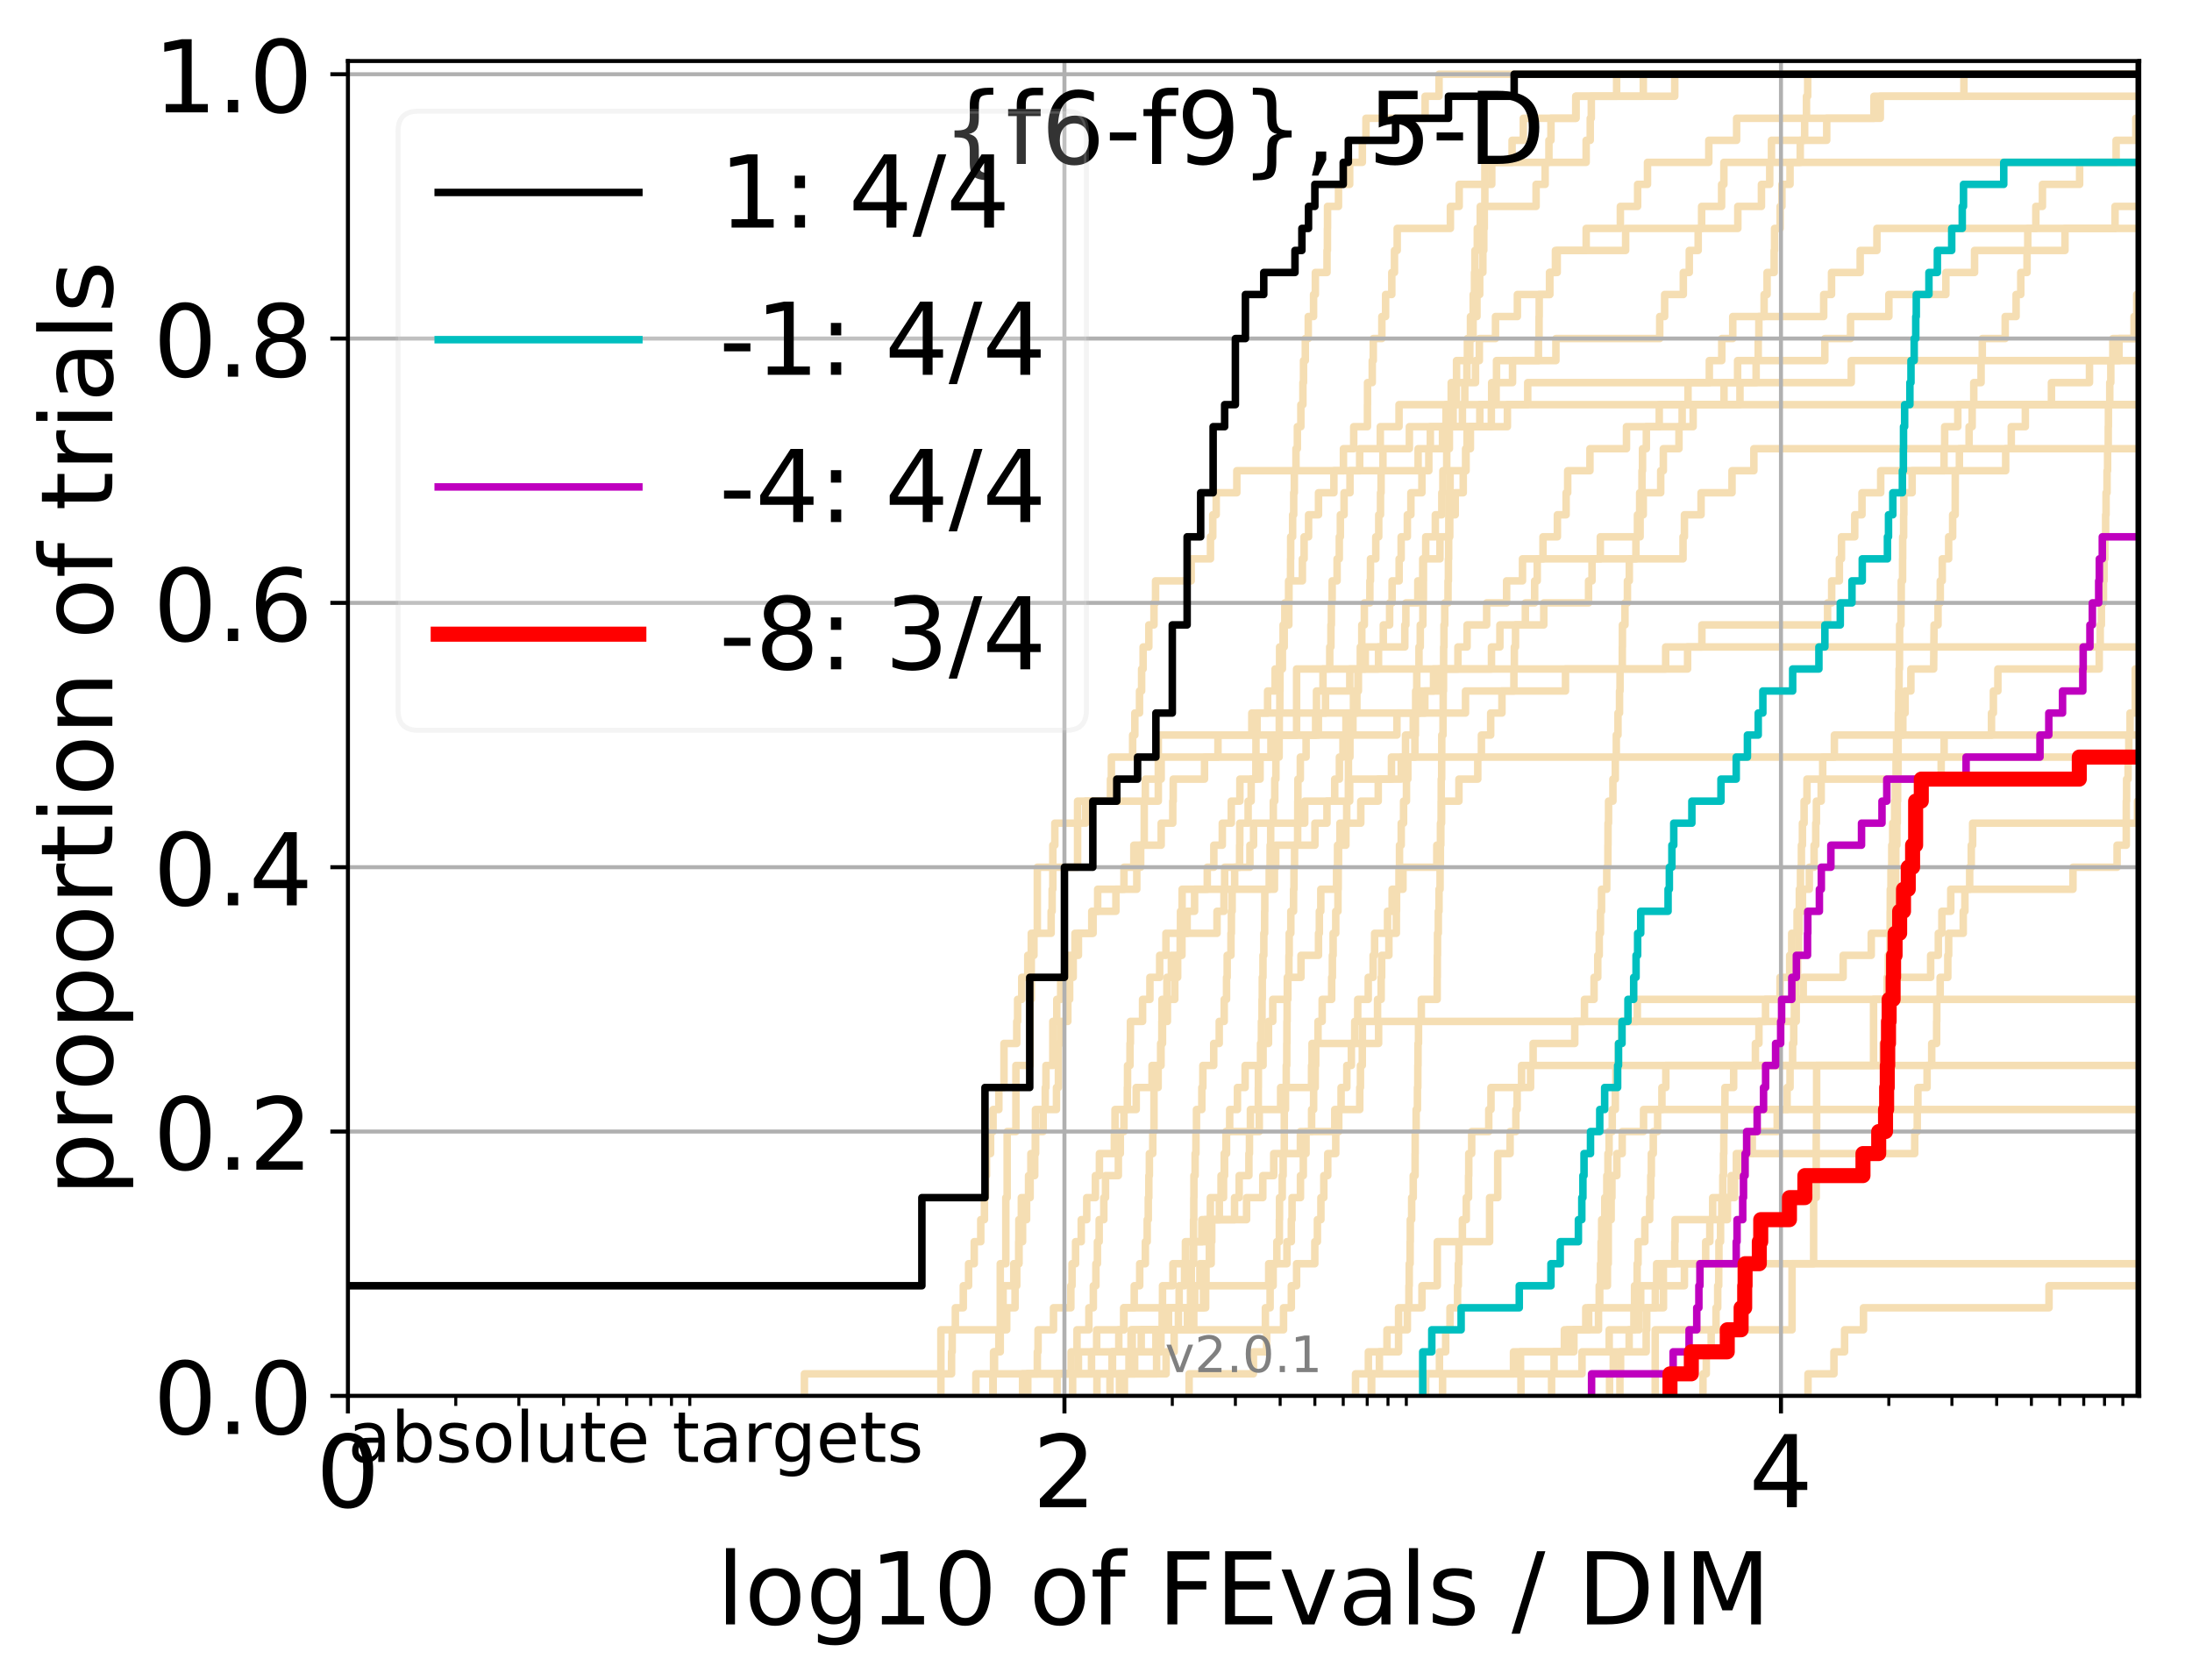 <?xml version="1.0" encoding="utf-8" standalone="no"?>
<!DOCTYPE svg PUBLIC "-//W3C//DTD SVG 1.1//EN"
  "http://www.w3.org/Graphics/SVG/1.1/DTD/svg11.dtd">
<!-- Created with matplotlib (http://matplotlib.org/) -->
<svg height="335pt" version="1.1" viewBox="0 0 437 335" width="437pt" xmlns="http://www.w3.org/2000/svg" xmlns:xlink="http://www.w3.org/1999/xlink">
 <defs>
  <style type="text/css">
*{stroke-linecap:butt;stroke-linejoin:round;}
  </style>
 </defs>
 <g id="figure_1">
  <g id="patch_1">
   <path d="M 0 335.188 
L 437.183 335.188 
L 437.183 0 
L 0 0 
z
" style="fill:#ffffff;"/>
  </g>
  <g id="axes_1">
   <g id="patch_2">
    <path d="M 69.362 278.276 
L 426.483 278.276 
L 426.483 12.164 
L 69.362 12.164 
z
" style="fill:#ffffff;"/>
   </g>
   <g id="line2d_1">
    <path clip-path="url(#pee2037480a)" d="M 221.289 278.276 
L 221.289 273.884 
L 221.794 273.884 
L 221.794 269.493 
L 223.044 269.493 
L 223.044 265.102 
L 224.034 265.102 
L 224.034 260.711 
L 226.123 260.711 
L 226.123 256.319 
L 227.213 256.319 
L 227.213 251.928 
L 228.34 251.928 
L 228.34 247.537 
L 228.707 247.537 
L 228.707 243.145 
L 228.924 243.145 
L 228.924 238.754 
L 229.033 238.754 
L 229.033 234.363 
L 229.141 234.363 
L 229.141 229.972 
L 229.816 229.972 
L 229.816 225.58 
L 230.062 225.58 
L 230.062 221.189 
L 230.062 221.189 
L 230.062 216.798 
L 230.888 216.798 
L 230.888 212.406 
L 231.46 212.406 
L 231.46 208.015 
L 231.627 208.015 
L 231.627 203.624 
L 231.66 203.624 
L 231.66 199.232 
L 232.638 199.232 
L 232.638 194.841 
L 233.525 194.841 
L 233.525 190.45 
L 235.284 190.45 
L 235.284 186.059 
L 242.627 186.059 
L 242.627 181.667 
L 244.015 181.667 
L 244.015 177.276 
L 244.148 177.276 
L 244.148 172.885 
L 249.188 172.885 
L 249.188 168.493 
L 249.914 168.493 
L 249.914 164.102 
L 260.109 164.102 
L 260.109 159.711 
L 269.075 159.711 
L 269.075 155.32 
L 279.35 155.32 
L 279.35 150.928 
L 279.35 150.928 
L 279.35 150.928 
L 426.483 150.928 
" style="fill:none;stroke:#f5deb3;stroke-linecap:square;stroke-width:1.5;"/>
   </g>
   <g id="line2d_2">
    <path clip-path="url(#pee2037480a)" d="M 329.983 278.276 
L 329.983 265.102 
L 357.264 265.102 
L 357.264 251.928 
L 361.567 251.928 
L 361.567 238.754 
L 362.087 238.754 
L 362.087 225.58 
L 362.165 225.58 
L 362.165 212.406 
L 373.513 212.406 
L 373.513 199.232 
L 373.513 199.232 
L 373.513 199.232 
L 426.483 199.232 
" style="fill:none;stroke:#f5deb3;stroke-linecap:square;stroke-width:1.5;"/>
   </g>
   <g id="line2d_3">
    <path clip-path="url(#pee2037480a)" d="M 160.368 278.276 
L 160.368 273.884 
L 189.701 273.884 
L 189.701 269.493 
L 189.829 269.493 
L 189.829 265.102 
L 190.461 265.102 
L 190.461 260.711 
L 192.045 260.711 
L 192.045 256.319 
L 193.097 256.319 
L 193.097 251.928 
L 194.225 251.928 
L 194.225 247.537 
L 195.527 247.537 
L 195.527 243.145 
L 196.262 243.145 
L 196.262 238.754 
L 196.468 238.754 
L 196.468 234.363 
L 196.674 234.363 
L 196.674 229.972 
L 197.482 229.972 
L 197.482 225.58 
L 197.977 225.58 
L 197.977 221.189 
L 199.133 221.189 
L 199.133 216.798 
L 200.156 216.798 
L 200.156 212.406 
L 200.156 212.406 
L 200.156 208.015 
L 202.702 208.015 
L 202.702 203.624 
L 202.871 203.624 
L 202.871 199.232 
L 203.698 199.232 
L 203.698 194.841 
L 204.899 194.841 
L 204.899 190.45 
L 206.13 190.45 
L 206.13 186.059 
L 209.557 186.059 
L 209.557 181.667 
L 209.759 181.667 
L 209.759 177.276 
L 209.893 177.276 
L 209.893 172.885 
L 209.893 172.885 
L 209.893 168.493 
L 210.291 168.493 
L 210.291 164.102 
L 216.438 164.102 
L 216.438 159.711 
L 221.381 159.711 
L 221.381 155.32 
L 221.565 155.32 
L 221.565 150.928 
L 225.805 150.928 
L 225.805 146.537 
L 226.242 146.537 
L 226.242 142.146 
L 227.175 142.146 
L 227.175 137.754 
L 227.593 137.754 
L 227.593 133.363 
L 227.894 133.363 
L 227.894 128.972 
L 229.033 128.972 
L 229.033 124.581 
L 230.062 124.581 
L 230.062 120.189 
L 230.374 120.189 
L 230.374 115.798 
L 237.475 115.798 
L 237.475 111.407 
L 241.32 111.407 
L 241.32 107.015 
L 241.778 107.015 
L 241.778 102.624 
L 242.464 102.624 
L 242.464 98.233 
L 246.577 98.233 
L 246.577 93.842 
L 271.064 93.842 
L 271.064 89.45 
L 275.179 89.45 
L 275.179 85.059 
L 278.913 85.059 
L 278.913 80.668 
L 298.268 80.668 
L 298.268 76.276 
L 298.345 76.276 
L 298.345 71.885 
L 310.188 71.885 
L 310.188 67.494 
L 330.884 67.494 
L 330.884 63.103 
L 331.866 63.103 
L 331.866 58.711 
L 335.588 58.711 
L 335.588 54.32 
L 336.778 54.32 
L 336.778 49.929 
L 338.551 49.929 
L 338.551 45.537 
L 339.236 45.537 
L 339.236 41.146 
L 343.222 41.146 
L 343.222 36.755 
L 343.675 36.755 
L 343.675 32.364 
L 343.675 32.364 
L 343.675 32.364 
L 426.483 32.364 
" style="fill:none;stroke:#f5deb3;stroke-linecap:square;stroke-width:1.5;"/>
   </g>
   <g id="line2d_4">
    <path clip-path="url(#pee2037480a)" d="M 197.977 278.276 
L 197.977 273.884 
L 230.581 273.884 
L 230.581 269.493 
L 231.46 269.493 
L 231.46 265.102 
L 236.724 265.102 
L 236.724 260.711 
L 237.337 260.711 
L 237.337 256.319 
L 237.502 256.319 
L 237.502 251.928 
L 237.83 251.928 
L 237.83 247.537 
L 237.938 247.537 
L 237.938 243.145 
L 237.993 243.145 
L 237.993 238.754 
L 238.02 238.754 
L 238.02 234.363 
L 238.262 234.363 
L 238.262 229.972 
L 238.422 229.972 
L 238.422 225.58 
L 238.528 225.58 
L 238.528 221.189 
L 239.598 221.189 
L 239.598 216.798 
L 239.803 216.798 
L 239.803 212.406 
L 241.969 212.406 
L 241.969 208.015 
L 243.066 208.015 
L 243.066 203.624 
L 244.06 203.624 
L 244.06 199.232 
L 244.523 199.232 
L 244.523 194.841 
L 244.654 194.841 
L 244.654 190.45 
L 245.407 190.45 
L 245.407 186.059 
L 245.492 186.059 
L 245.492 181.667 
L 245.641 181.667 
L 245.641 177.276 
L 246.143 177.276 
L 246.143 172.885 
L 247.125 172.885 
L 247.125 168.493 
L 247.165 168.493 
L 247.165 164.102 
L 248.828 164.102 
L 248.828 159.711 
L 249.432 159.711 
L 249.432 155.32 
L 250.371 155.32 
L 250.371 150.928 
L 250.389 150.928 
L 250.389 146.537 
L 250.606 146.537 
L 250.606 142.146 
L 252.71 142.146 
L 252.71 137.754 
L 254.203 137.754 
L 254.203 133.363 
L 255.103 133.363 
L 255.103 128.972 
L 256.023 128.972 
L 256.023 124.581 
L 256.946 124.581 
L 256.946 120.189 
L 256.976 120.189 
L 256.976 115.798 
L 259.642 115.798 
L 259.642 111.407 
L 259.989 111.407 
L 259.989 107.015 
L 260.88 107.015 
L 260.88 102.624 
L 262.857 102.624 
L 262.857 98.233 
L 265.925 98.233 
L 265.925 93.842 
L 267.831 93.842 
L 267.831 89.45 
L 269.878 89.45 
L 269.878 85.059 
L 272.615 85.059 
L 272.615 80.668 
L 272.633 80.668 
L 272.633 76.276 
L 273.574 76.276 
L 273.574 71.885 
L 273.779 71.885 
L 273.779 67.494 
L 275.487 67.494 
L 275.487 63.103 
L 276.236 63.103 
L 276.236 58.711 
L 277.471 58.711 
L 277.471 54.32 
L 278.004 54.32 
L 278.004 49.929 
L 278.549 49.929 
L 278.549 45.537 
L 289.155 45.537 
L 289.155 41.146 
L 290.907 41.146 
L 290.907 36.755 
L 297.4 36.755 
L 297.4 32.364 
L 301.451 32.364 
L 301.451 27.972 
L 303.688 27.972 
L 303.688 23.581 
L 314.195 23.581 
L 314.195 19.19 
L 322.291 19.19 
L 322.291 14.798 
L 322.291 14.798 
L 322.291 14.798 
L 426.483 14.798 
" style="fill:none;stroke:#f5deb3;stroke-linecap:square;stroke-width:1.5;"/>
   </g>
   <g id="line2d_5">
    <path clip-path="url(#pee2037480a)" d="M 237.06 278.276 
L 237.06 273.884 
L 249.878 273.884 
L 249.878 269.493 
L 252.524 269.493 
L 252.524 265.102 
L 255.887 265.102 
L 255.887 260.711 
L 257.441 260.711 
L 257.441 256.319 
L 258.491 256.319 
L 258.491 251.928 
L 262.121 251.928 
L 262.121 247.537 
L 262.638 247.537 
L 262.638 243.145 
L 263.338 243.145 
L 263.338 238.754 
L 263.918 238.754 
L 263.918 234.363 
L 264.704 234.363 
L 264.704 229.972 
L 266.296 229.972 
L 266.296 225.58 
L 266.898 225.58 
L 266.898 221.189 
L 267.362 221.189 
L 267.362 216.798 
L 268.505 216.798 
L 268.505 212.406 
L 269.411 212.406 
L 269.411 208.015 
L 270.081 208.015 
L 270.081 203.624 
L 270.68 203.624 
L 270.68 199.232 
L 272.774 199.232 
L 272.774 194.841 
L 273.745 194.841 
L 273.745 190.45 
L 274.042 190.45 
L 274.042 186.059 
L 276.62 186.059 
L 276.62 181.667 
L 277.539 181.667 
L 277.539 177.276 
L 279.697 177.276 
L 279.697 172.885 
L 286.444 172.885 
L 286.444 168.493 
L 287.183 168.493 
L 287.183 164.102 
L 287.393 164.102 
L 287.393 159.711 
L 290.857 159.711 
L 290.857 155.32 
L 294.608 155.32 
L 294.608 150.928 
L 295.335 150.928 
L 295.335 146.537 
L 297.185 146.537 
L 297.185 142.146 
L 299.43 142.146 
L 299.43 137.754 
L 301.812 137.754 
L 301.812 133.363 
L 301.902 133.363 
L 301.902 128.972 
L 302.135 128.972 
L 302.135 124.581 
L 304.094 124.581 
L 304.094 120.189 
L 305.95 120.189 
L 305.95 115.798 
L 306.465 115.798 
L 306.465 111.407 
L 307.614 111.407 
L 307.614 107.015 
L 310.484 107.015 
L 310.484 102.624 
L 312.223 102.624 
L 312.223 98.233 
L 312.537 98.233 
L 312.537 93.842 
L 316.972 93.842 
L 316.972 89.45 
L 324.256 89.45 
L 324.256 85.059 
L 337.546 85.059 
L 337.546 80.668 
L 343.699 80.668 
L 343.699 76.276 
L 369.069 76.276 
L 369.069 71.885 
L 369.069 71.885 
L 369.069 71.885 
L 426.483 71.885 
" style="fill:none;stroke:#f5deb3;stroke-linecap:square;stroke-width:1.5;"/>
   </g>
   <g id="line2d_6"/>
   <g id="line2d_7">
    <path clip-path="url(#pee2037480a)" d="M 224.161 278.276 
L 224.161 273.884 
L 226.202 273.884 
L 226.202 269.493 
L 227.518 269.493 
L 227.518 265.102 
L 252.27 265.102 
L 252.27 260.711 
L 253.21 260.711 
L 253.21 256.319 
L 253.816 256.319 
L 253.816 251.928 
L 254.554 251.928 
L 254.554 247.537 
L 255.057 247.537 
L 255.057 243.145 
L 255.088 243.145 
L 255.088 238.754 
L 255.628 238.754 
L 255.628 234.363 
L 255.811 234.363 
L 255.811 229.972 
L 256.038 229.972 
L 256.038 225.58 
L 256.038 225.58 
L 256.038 221.189 
L 256.279 221.189 
L 256.279 216.798 
L 256.429 216.798 
L 256.429 212.406 
L 256.533 212.406 
L 256.533 208.015 
L 256.563 208.015 
L 256.563 203.624 
L 256.607 203.624 
L 256.607 199.232 
L 256.755 199.232 
L 256.755 194.841 
L 256.961 194.841 
L 256.961 190.45 
L 257.019 190.45 
L 257.019 186.059 
L 257.34 186.059 
L 257.34 181.667 
L 257.885 181.667 
L 257.885 177.276 
L 257.97 177.276 
L 257.97 172.885 
L 258.084 172.885 
L 258.084 168.493 
L 258.7 168.493 
L 258.7 164.102 
L 258.727 164.102 
L 258.727 159.711 
L 258.755 159.711 
L 258.755 155.32 
L 259.236 155.32 
L 259.236 150.928 
L 260.386 150.928 
L 260.386 146.537 
L 262.282 146.537 
L 262.282 142.146 
L 262.455 142.146 
L 262.455 137.754 
L 263.753 137.754 
L 263.753 133.363 
L 265.101 133.363 
L 265.101 128.972 
L 265.337 128.972 
L 265.337 124.581 
L 265.427 124.581 
L 265.427 120.189 
L 265.583 120.189 
L 265.583 115.798 
L 266.566 115.798 
L 266.566 111.407 
L 267.004 111.407 
L 267.004 107.015 
L 267.215 107.015 
L 267.215 102.624 
L 267.954 102.624 
L 267.954 98.233 
L 269.135 98.233 
L 269.135 93.842 
L 282.715 93.842 
L 282.715 89.45 
L 285.154 89.45 
L 285.154 85.059 
L 288.281 85.059 
L 288.281 80.668 
L 289.316 80.668 
L 289.316 76.276 
L 294.16 76.276 
L 294.16 71.885 
L 294.924 71.885 
L 294.924 67.494 
L 298.144 67.494 
L 298.144 63.103 
L 302.508 63.103 
L 302.508 58.711 
L 308.973 58.711 
L 308.973 54.32 
L 310.093 54.32 
L 310.093 49.929 
L 316.223 49.929 
L 316.223 45.537 
L 323.037 45.537 
L 323.037 41.146 
L 326.479 41.146 
L 326.479 36.755 
L 328.448 36.755 
L 328.448 32.364 
L 340.669 32.364 
L 340.669 27.972 
L 346.215 27.972 
L 346.215 23.581 
L 374.862 23.581 
L 374.862 19.19 
L 391.529 19.19 
L 391.529 14.798 
L 391.529 14.798 
L 391.529 14.798 
L 426.483 14.798 
" style="fill:none;stroke:#f5deb3;stroke-linecap:square;stroke-width:1.5;"/>
   </g>
   <g id="line2d_8">
    <path clip-path="url(#pee2037480a)" d="M 322.95 278.276 
L 322.95 273.884 
L 323.082 273.884 
L 323.082 269.493 
L 324.788 269.493 
L 324.788 265.102 
L 325.738 265.102 
L 325.738 260.711 
L 325.865 260.711 
L 325.865 256.319 
L 326.379 256.319 
L 326.379 251.928 
L 326.563 251.928 
L 326.563 247.537 
L 327.917 247.537 
L 327.917 243.145 
L 328.878 243.145 
L 328.878 238.754 
L 329.098 238.754 
L 329.098 234.363 
L 329.214 234.363 
L 329.214 229.972 
L 329.6 229.972 
L 329.6 225.58 
L 330.467 225.58 
L 330.467 221.189 
L 356.276 221.189 
L 356.276 216.798 
L 356.865 216.798 
L 356.865 212.406 
L 357.381 212.406 
L 357.381 208.015 
L 357.6 208.015 
L 357.6 203.624 
L 357.727 203.624 
L 357.727 199.232 
L 358.014 199.232 
L 358.014 194.841 
L 358.374 194.841 
L 358.374 190.45 
L 358.578 190.45 
L 358.578 186.059 
L 358.68 186.059 
L 358.68 181.667 
L 358.718 181.667 
L 358.718 177.276 
L 358.947 177.276 
L 358.947 172.885 
L 359.129 172.885 
L 359.129 168.493 
L 359.334 168.493 
L 359.334 164.102 
L 359.668 164.102 
L 359.668 159.711 
L 360.241 159.711 
L 360.241 155.32 
L 386.995 155.32 
L 386.995 150.928 
L 387.584 150.928 
L 387.584 146.537 
L 387.584 146.537 
L 387.584 146.537 
L 426.483 146.537 
" style="fill:none;stroke:#f5deb3;stroke-linecap:square;stroke-width:1.5;"/>
   </g>
   <g id="line2d_9">
    <path clip-path="url(#pee2037480a)" d="M 203.861 278.276 
L 203.861 273.884 
L 217.606 273.884 
L 217.606 269.493 
L 225.483 269.493 
L 225.483 265.102 
L 237.993 265.102 
L 237.993 260.711 
L 239.93 260.711 
L 239.93 256.319 
L 240.434 256.319 
L 240.434 251.928 
L 241.101 251.928 
L 241.101 247.537 
L 241.223 247.537 
L 241.223 243.145 
L 246.123 243.145 
L 246.123 238.754 
L 247.044 238.754 
L 247.044 234.363 
L 248.981 234.363 
L 248.981 229.972 
L 249.094 229.972 
L 249.094 225.58 
L 249.282 225.58 
L 249.282 221.189 
L 250.857 221.189 
L 250.857 216.798 
L 250.874 216.798 
L 250.874 212.406 
L 251.3 212.406 
L 251.3 208.015 
L 251.475 208.015 
L 251.475 203.624 
L 251.597 203.624 
L 251.597 199.232 
L 251.649 199.232 
L 251.649 194.841 
L 251.788 194.841 
L 251.788 190.45 
L 251.961 190.45 
L 251.961 186.059 
L 252.116 186.059 
L 252.116 181.667 
L 252.15 181.667 
L 252.15 177.276 
L 253.028 177.276 
L 253.028 172.885 
L 253.21 172.885 
L 253.21 168.493 
L 253.326 168.493 
L 253.326 164.102 
L 253.849 164.102 
L 253.849 159.711 
L 254.139 159.711 
L 254.139 155.32 
L 254.363 155.32 
L 254.363 150.928 
L 255.01 150.928 
L 255.01 146.537 
L 255.041 146.537 
L 255.041 142.146 
L 255.15 142.146 
L 255.15 137.754 
L 255.181 137.754 
L 255.181 133.363 
L 255.659 133.363 
L 255.659 128.972 
L 255.796 128.972 
L 255.796 124.581 
L 256.144 124.581 
L 256.144 120.189 
L 256.902 120.189 
L 256.902 115.798 
L 257.282 115.798 
L 257.282 111.407 
L 257.311 111.407 
L 257.311 107.015 
L 257.7 107.015 
L 257.7 102.624 
L 257.914 102.624 
L 257.914 98.233 
L 258.041 98.233 
L 258.041 93.842 
L 258.365 93.842 
L 258.365 89.45 
L 258.644 89.45 
L 258.644 85.059 
L 259.344 85.059 
L 259.344 80.668 
L 259.749 80.668 
L 259.749 76.276 
L 259.869 76.276 
L 259.869 71.885 
L 260.228 71.885 
L 260.228 67.494 
L 260.816 67.494 
L 260.816 63.103 
L 261.872 63.103 
L 261.872 58.711 
L 262.233 58.711 
L 262.233 54.32 
L 264.555 54.32 
L 264.555 49.929 
L 264.636 49.929 
L 264.636 45.537 
L 264.659 45.537 
L 264.659 41.146 
L 266.844 41.146 
L 266.844 36.755 
L 269.075 36.755 
L 269.075 32.364 
L 271.599 32.364 
L 271.599 27.972 
L 272.322 27.972 
L 272.322 23.581 
L 284.115 23.581 
L 284.115 19.19 
L 286.888 19.19 
L 286.888 14.798 
L 286.888 14.798 
L 286.888 14.798 
L 426.483 14.798 
" style="fill:none;stroke:#f5deb3;stroke-linecap:square;stroke-width:1.5;"/>
   </g>
   <g id="line2d_10">
    <path clip-path="url(#pee2037480a)" d="M 303.223 278.276 
L 303.223 273.884 
L 315.39 273.884 
L 315.39 269.493 
L 320.811 269.493 
L 320.811 265.102 
L 326.774 265.102 
L 326.774 260.711 
L 331.638 260.711 
L 331.638 256.319 
L 335.805 256.319 
L 335.805 251.928 
L 340.048 251.928 
L 340.048 247.537 
L 340.868 247.537 
L 340.868 243.145 
L 341.443 243.145 
L 341.443 238.754 
L 345.803 238.754 
L 345.803 234.363 
L 347.321 234.363 
L 347.321 229.972 
L 381.72 229.972 
L 381.72 225.58 
L 382.226 225.58 
L 382.226 221.189 
L 382.353 221.189 
L 382.353 216.798 
L 384.186 216.798 
L 384.186 212.406 
L 385.109 212.406 
L 385.109 208.015 
L 386.088 208.015 
L 386.088 203.624 
L 386.12 203.624 
L 386.12 199.232 
L 386.793 199.232 
L 386.793 194.841 
L 388.318 194.841 
L 388.318 190.45 
L 388.49 190.45 
L 388.49 186.059 
L 391.396 186.059 
L 391.396 181.667 
L 391.727 181.667 
L 391.727 177.276 
L 392.675 177.276 
L 392.675 172.885 
L 392.997 172.885 
L 392.997 168.493 
L 393.263 168.493 
L 393.263 164.102 
L 426.138 164.102 
L 426.138 159.711 
L 426.138 159.711 
L 426.138 159.711 
L 426.483 159.711 
" style="fill:none;stroke:#f5deb3;stroke-linecap:square;stroke-width:1.5;"/>
   </g>
   <g id="line2d_11">
    <path clip-path="url(#pee2037480a)" d="M 204.899 278.276 
L 204.899 273.884 
L 232.477 273.884 
L 232.477 269.493 
L 234.081 269.493 
L 234.081 265.102 
L 234.928 265.102 
L 234.928 260.711 
L 238.181 260.711 
L 238.181 256.319 
L 239.211 256.319 
L 239.211 251.928 
L 241.465 251.928 
L 241.465 247.537 
L 241.586 247.537 
L 241.586 243.145 
L 243.089 243.145 
L 243.089 238.754 
L 243.431 238.754 
L 243.431 234.363 
L 244.126 234.363 
L 244.126 229.972 
L 244.523 229.972 
L 244.523 225.58 
L 251.052 225.58 
L 251.052 221.189 
L 255.305 221.189 
L 255.305 216.798 
L 261.469 216.798 
L 261.469 212.406 
L 261.57 212.406 
L 261.57 208.015 
L 274.843 208.015 
L 274.843 203.624 
L 358.098 203.624 
L 358.098 199.232 
L 359.497 199.232 
L 359.497 194.841 
L 367.448 194.841 
L 367.448 190.45 
L 373.055 190.45 
L 373.055 186.059 
L 377.383 186.059 
L 377.383 181.667 
L 377.856 181.667 
L 377.856 177.276 
L 377.916 177.276 
L 377.916 172.885 
L 377.953 172.885 
L 377.953 168.493 
L 378.159 168.493 
L 378.159 164.102 
L 378.244 164.102 
L 378.244 159.711 
L 378.31 159.711 
L 378.31 155.32 
L 378.406 155.32 
L 378.406 150.928 
L 378.411 150.928 
L 378.411 146.537 
L 378.45 146.537 
L 378.45 142.146 
L 378.522 142.146 
L 378.522 137.754 
L 378.598 137.754 
L 378.598 133.363 
L 378.687 133.363 
L 378.687 128.972 
L 378.71 128.972 
L 378.71 124.581 
L 378.984 124.581 
L 378.984 120.189 
L 379.036 120.189 
L 379.036 115.798 
L 379.299 115.798 
L 379.299 111.407 
L 379.321 111.407 
L 379.321 107.015 
L 379.508 107.015 
L 379.508 102.624 
L 379.551 102.624 
L 379.551 98.233 
L 381.203 98.233 
L 381.203 93.842 
L 399.853 93.842 
L 399.853 89.45 
L 400.971 89.45 
L 400.971 85.059 
L 403.775 85.059 
L 403.775 80.668 
L 408.974 80.668 
L 408.974 76.276 
L 416.562 76.276 
L 416.562 71.885 
L 422.45 71.885 
L 422.45 67.494 
L 426.408 67.494 
L 426.408 63.103 
L 426.924 63.103 
L 426.924 58.711 
L 427.945 58.711 
L 427.945 54.32 
L 436.676 54.32 
L 436.676 49.929 
L 438.183 49.929 
" style="fill:none;stroke:#f5deb3;stroke-linecap:square;stroke-width:1.5;"/>
   </g>
   <g id="line2d_12">
    <path clip-path="url(#pee2037480a)" d="M 194.556 278.276 
L 194.556 273.884 
L 198.27 273.884 
L 198.27 269.493 
L 199.415 269.493 
L 199.415 265.102 
L 199.973 265.102 
L 199.973 260.711 
L 199.973 260.711 
L 199.973 256.319 
L 202.107 256.319 
L 202.107 251.928 
L 203.121 251.928 
L 203.121 247.537 
L 203.121 247.537 
L 203.121 243.145 
L 203.616 243.145 
L 203.616 238.754 
L 205.055 238.754 
L 205.055 234.363 
L 205.521 234.363 
L 205.521 229.972 
L 206.431 229.972 
L 206.431 225.58 
L 206.431 225.58 
L 206.431 221.189 
L 210.619 221.189 
L 210.619 216.798 
L 211.009 216.798 
L 211.009 212.406 
L 211.009 212.406 
L 211.009 208.015 
L 211.393 208.015 
L 211.393 203.624 
L 212.886 203.624 
L 212.886 199.232 
L 213.248 199.232 
L 213.248 194.841 
L 213.959 194.841 
L 213.959 190.45 
L 214.997 190.45 
L 214.997 186.059 
L 217.918 186.059 
L 217.918 181.667 
L 218.833 181.667 
L 218.833 177.276 
L 224.076 177.276 
L 224.076 172.885 
L 226.044 172.885 
L 226.044 168.493 
L 228.118 168.493 
L 228.118 164.102 
L 228.118 164.102 
L 228.118 159.711 
L 228.34 159.711 
L 228.34 155.32 
L 231.494 155.32 
L 231.494 150.928 
L 254.633 150.928 
L 254.633 146.537 
L 262.833 146.537 
L 262.833 142.146 
L 292.166 142.146 
L 292.166 137.754 
L 312.099 137.754 
L 312.099 133.363 
L 336.438 133.363 
L 336.438 128.972 
L 339.289 128.972 
L 339.289 124.581 
L 364.349 124.581 
L 364.349 120.189 
L 365.165 120.189 
L 365.165 115.798 
L 366.701 115.798 
L 366.701 111.407 
L 367.118 111.407 
L 367.118 107.015 
L 369.763 107.015 
L 369.763 102.624 
L 371.209 102.624 
L 371.209 98.233 
L 374.938 98.233 
L 374.938 93.842 
L 387.56 93.842 
L 387.56 89.45 
L 387.693 89.45 
L 387.693 85.059 
L 390.31 85.059 
L 390.31 80.668 
L 390.31 80.668 
L 390.31 80.668 
L 426.483 80.668 
" style="fill:none;stroke:#f5deb3;stroke-linecap:square;stroke-width:1.5;"/>
   </g>
   <g id="line2d_13">
    <path clip-path="url(#pee2037480a)" d="M 270.243 278.276 
L 270.243 273.884 
L 272.8 273.884 
L 272.8 269.493 
L 278.819 269.493 
L 278.819 265.102 
L 278.819 265.102 
L 278.819 260.711 
L 283.485 260.711 
L 283.485 256.319 
L 286.54 256.319 
L 286.54 251.928 
L 286.54 251.928 
L 286.54 247.537 
L 296.967 247.537 
L 296.967 243.145 
L 296.967 243.145 
L 296.967 238.754 
L 298.587 238.754 
L 298.587 234.363 
L 298.587 234.363 
L 298.587 229.972 
L 301.053 229.972 
L 301.053 225.58 
L 302.206 225.58 
L 302.206 221.189 
L 302.458 221.189 
L 302.458 216.798 
L 305.138 216.798 
L 305.138 212.406 
L 305.138 212.406 
L 305.138 212.406 
L 426.483 212.406 
" style="fill:none;stroke:#f5deb3;stroke-linecap:square;stroke-width:1.5;"/>
   </g>
   <g id="line2d_14">
    <path clip-path="url(#pee2037480a)" d="M 218.682 278.276 
L 218.682 273.884 
L 221.703 273.884 
L 221.703 269.493 
L 230.443 269.493 
L 230.443 265.102 
L 232.958 265.102 
L 232.958 260.711 
L 235.077 260.711 
L 235.077 256.319 
L 236.156 256.319 
L 236.156 251.928 
L 237.966 251.928 
L 237.966 247.537 
L 240.233 247.537 
L 240.233 243.145 
L 241.296 243.145 
L 241.296 238.754 
L 243.926 238.754 
L 243.926 234.363 
L 244.06 234.363 
L 244.06 229.972 
L 244.413 229.972 
L 244.413 225.58 
L 245.151 225.58 
L 245.151 221.189 
L 246.699 221.189 
L 246.699 216.798 
L 248.232 216.798 
L 248.232 212.406 
L 251.806 212.406 
L 251.806 208.015 
L 252.894 208.015 
L 252.894 203.624 
L 253.735 203.624 
L 253.735 199.232 
L 256.637 199.232 
L 256.637 194.841 
L 259.371 194.841 
L 259.371 190.45 
L 262.857 190.45 
L 262.857 186.059 
L 263.027 186.059 
L 263.027 181.667 
L 263.315 181.667 
L 263.315 177.276 
L 266.458 177.276 
L 266.458 172.885 
L 266.652 172.885 
L 266.652 168.493 
L 267.131 168.493 
L 267.131 164.102 
L 271.286 164.102 
L 271.286 159.711 
L 274.769 159.711 
L 274.769 155.32 
L 277.403 155.32 
L 277.403 150.928 
L 280.207 150.928 
L 280.207 146.537 
L 281.748 146.537 
L 281.748 142.146 
L 284.054 142.146 
L 284.054 137.754 
L 285.791 137.754 
L 285.791 133.363 
L 290.655 133.363 
L 290.655 128.972 
L 292.48 128.972 
L 292.48 124.581 
L 296.381 124.581 
L 296.381 120.189 
L 300.359 120.189 
L 300.359 115.798 
L 303.525 115.798 
L 303.525 111.407 
L 335.532 111.407 
L 335.532 107.015 
L 335.809 107.015 
L 335.809 102.624 
L 339.128 102.624 
L 339.128 98.233 
L 345.297 98.233 
L 345.297 93.842 
L 349.652 93.842 
L 349.652 89.45 
L 349.652 89.45 
L 349.652 89.45 
L 426.483 89.45 
" style="fill:none;stroke:#f5deb3;stroke-linecap:square;stroke-width:1.5;"/>
   </g>
   <g id="line2d_15">
    <path clip-path="url(#pee2037480a)" d="M 360.447 278.276 
L 360.447 273.884 
L 365.618 273.884 
L 365.618 269.493 
L 367.738 269.493 
L 367.738 265.102 
L 371.506 265.102 
L 371.506 260.711 
L 408.497 260.711 
L 408.497 256.319 
L 408.497 256.319 
L 408.497 256.319 
L 426.483 256.319 
" style="fill:none;stroke:#f5deb3;stroke-linecap:square;stroke-width:1.5;"/>
   </g>
   <g id="line2d_16">
    <path clip-path="url(#pee2037480a)" d="M 320.881 278.276 
L 320.881 273.884 
L 321.624 273.884 
L 321.624 269.493 
L 328.182 269.493 
L 328.182 265.102 
L 328.295 265.102 
L 328.295 260.711 
L 330.006 260.711 
L 330.006 256.319 
L 330.274 256.319 
L 330.274 251.928 
L 333.885 251.928 
L 333.885 247.537 
L 333.94 247.537 
L 333.94 243.145 
L 344.379 243.145 
L 344.379 238.754 
L 345.132 238.754 
L 345.132 234.363 
L 346.161 234.363 
L 346.161 229.972 
L 349.338 229.972 
L 349.338 225.58 
L 354.304 225.58 
L 354.304 221.189 
L 438.183 221.189 
" style="fill:none;stroke:#f5deb3;stroke-linecap:square;stroke-width:1.5;"/>
   </g>
   <g id="line2d_17">
    <path clip-path="url(#pee2037480a)" d="M 273.376 278.276 
L 273.376 273.884 
L 286.972 273.884 
L 286.972 269.493 
L 288.212 269.493 
L 288.212 265.102 
L 289.072 265.102 
L 289.072 260.711 
L 290.581 260.711 
L 290.581 256.319 
L 290.734 256.319 
L 290.734 251.928 
L 290.857 251.928 
L 290.857 247.537 
L 291.543 247.537 
L 291.543 243.145 
L 292.321 243.145 
L 292.321 238.754 
L 292.768 238.754 
L 292.768 234.363 
L 292.815 234.363 
L 292.815 229.972 
L 293.395 229.972 
L 293.395 225.58 
L 296.802 225.58 
L 296.802 221.189 
L 297.245 221.189 
L 297.245 216.798 
L 303.344 216.798 
L 303.344 212.406 
L 305.646 212.406 
L 305.646 208.015 
L 313.946 208.015 
L 313.946 203.624 
L 315.883 203.624 
L 315.883 199.232 
L 317.795 199.232 
L 317.795 194.841 
L 318.533 194.841 
L 318.533 190.45 
L 318.827 190.45 
L 318.827 186.059 
L 319.07 186.059 
L 319.07 181.667 
L 319.285 181.667 
L 319.285 177.276 
L 320.323 177.276 
L 320.323 172.885 
L 320.556 172.885 
L 320.556 168.493 
L 320.578 168.493 
L 320.578 164.102 
L 320.682 164.102 
L 320.682 159.711 
L 321.553 159.711 
L 321.553 155.32 
L 322.033 155.32 
L 322.033 150.928 
L 322.227 150.928 
L 322.227 146.537 
L 322.563 146.537 
L 322.563 142.146 
L 322.871 142.146 
L 322.871 137.754 
L 322.974 137.754 
L 322.974 133.363 
L 323.426 133.363 
L 323.426 128.972 
L 323.449 128.972 
L 323.449 124.581 
L 323.953 124.581 
L 323.953 120.189 
L 324.445 120.189 
L 324.445 115.798 
L 324.822 115.798 
L 324.822 111.407 
L 326.14 111.407 
L 326.14 107.015 
L 326.445 107.015 
L 326.445 102.624 
L 326.886 102.624 
L 326.886 98.233 
L 327.347 98.233 
L 327.347 93.842 
L 327.453 93.842 
L 327.453 89.45 
L 328.217 89.45 
L 328.217 85.059 
L 330.787 85.059 
L 330.787 80.668 
L 346.881 80.668 
L 346.881 76.276 
L 350.101 76.276 
L 350.101 71.885 
L 350.521 71.885 
L 350.521 67.494 
L 350.648 67.494 
L 350.648 63.103 
L 351.696 63.103 
L 351.696 58.711 
L 352.284 58.711 
L 352.284 54.32 
L 353.696 54.32 
L 353.696 49.929 
L 353.779 49.929 
L 353.779 45.537 
L 354.891 45.537 
L 354.891 41.146 
L 355.246 41.146 
L 355.246 36.755 
L 356.861 36.755 
L 356.861 32.364 
L 358.899 32.364 
L 358.899 27.972 
L 359.775 27.972 
L 359.775 23.581 
L 360.144 23.581 
L 360.144 19.19 
L 360.384 19.19 
L 360.384 14.798 
L 360.384 14.798 
L 360.384 14.798 
L 426.483 14.798 
" style="fill:none;stroke:#f5deb3;stroke-linecap:square;stroke-width:1.5;"/>
   </g>
   <g id="line2d_18">
    <path clip-path="url(#pee2037480a)" d="M 197.977 278.276 
L 197.977 273.884 
L 198.075 273.884 
L 198.075 269.493 
L 199.133 269.493 
L 199.133 265.102 
L 200.7 265.102 
L 200.7 260.711 
L 202.363 260.711 
L 202.363 256.319 
L 202.702 256.319 
L 202.702 251.928 
L 203.121 251.928 
L 203.121 247.537 
L 203.861 247.537 
L 203.861 243.145 
L 204.662 243.145 
L 204.662 238.754 
L 205.366 238.754 
L 205.366 234.363 
L 206.281 234.363 
L 206.281 229.972 
L 206.431 229.972 
L 206.431 225.58 
L 207.962 225.58 
L 207.962 221.189 
L 208.386 221.189 
L 208.386 216.798 
L 208.526 216.798 
L 208.526 212.406 
L 209.893 212.406 
L 209.893 208.015 
L 209.893 208.015 
L 209.893 203.624 
L 210.685 203.624 
L 210.685 199.232 
L 211.457 199.232 
L 211.457 194.841 
L 213.007 194.841 
L 213.007 190.45 
L 214.309 190.45 
L 214.309 186.059 
L 217.658 186.059 
L 217.658 181.667 
L 222.47 181.667 
L 222.47 177.276 
L 226.634 177.276 
L 226.634 172.885 
L 227.404 172.885 
L 227.404 168.493 
L 231.494 168.493 
L 231.494 164.102 
L 233.804 164.102 
L 233.804 159.711 
L 233.897 159.711 
L 233.897 155.32 
L 240.133 155.32 
L 240.133 150.928 
L 242.813 150.928 
L 242.813 146.537 
L 249.563 146.537 
L 249.563 142.146 
L 264.256 142.146 
L 264.256 137.754 
L 269.095 137.754 
L 269.095 133.363 
L 274.826 133.363 
L 274.826 128.972 
L 275.776 128.972 
L 275.776 124.581 
L 277.037 124.581 
L 277.037 120.189 
L 277.532 120.189 
L 277.532 115.798 
L 278.934 115.798 
L 278.934 111.407 
L 279.336 111.407 
L 279.336 107.015 
L 280.572 107.015 
L 280.572 102.624 
L 281.277 102.624 
L 281.277 98.233 
L 283.473 98.233 
L 283.473 93.842 
L 284.851 93.842 
L 284.851 89.45 
L 287.579 89.45 
L 287.579 85.059 
L 300.515 85.059 
L 300.515 80.668 
L 300.515 80.668 
L 300.515 80.668 
L 426.483 80.668 
" style="fill:none;stroke:#f5deb3;stroke-linecap:square;stroke-width:1.5;"/>
   </g>
   <g id="line2d_19">
    <path clip-path="url(#pee2037480a)" d="M 309.325 278.276 
L 309.325 276.812 
L 309.325 276.812 
L 309.325 276.812 
L 309.325 275.348 
L 309.325 275.348 
L 309.325 275.348 
L 309.325 273.884 
L 309.817 273.884 
L 309.817 269.493 
L 312.469 269.493 
L 312.469 265.102 
L 316.141 265.102 
L 316.141 260.711 
L 318.821 260.711 
L 318.821 256.319 
L 320.458 256.319 
L 320.458 251.928 
L 320.627 251.928 
L 320.629 243.145 
L 321.202 243.145 
L 321.202 238.754 
L 321.357 238.754 
L 321.357 234.363 
L 322.341 234.363 
L 322.341 229.972 
L 323.401 229.972 
L 323.401 225.58 
L 327.66 225.58 
L 327.66 221.189 
L 331.321 221.189 
L 331.321 216.798 
L 332.102 216.798 
L 332.102 212.406 
L 349.96 212.406 
L 349.96 208.015 
L 350.662 208.015 
L 350.662 203.624 
L 351.975 203.624 
L 351.975 199.232 
L 354.87 199.232 
L 354.87 194.841 
L 356.794 194.841 
L 356.794 190.45 
L 357.194 190.45 
L 357.194 186.059 
L 358.268 186.059 
L 358.268 181.667 
L 359.344 181.667 
L 359.344 177.276 
L 360.708 177.276 
L 360.708 172.885 
L 361.66 172.885 
L 361.66 168.493 
L 361.99 168.493 
L 361.99 164.102 
L 362.121 164.102 
L 362.121 159.711 
L 363.074 159.711 
L 363.074 155.32 
L 363.375 155.32 
L 363.375 150.928 
L 365.704 150.928 
L 365.704 146.537 
L 379.353 146.537 
L 379.353 142.146 
L 379.807 142.146 
L 379.807 137.754 
L 380.954 137.754 
L 380.954 133.363 
L 385.493 133.363 
L 385.581 124.581 
L 386.368 124.581 
L 386.368 120.189 
L 386.816 120.189 
L 386.816 115.798 
L 387.209 115.798 
L 387.209 111.407 
L 388.485 111.407 
L 388.485 107.015 
L 389.28 107.015 
L 389.28 102.624 
L 389.79 102.624 
L 389.808 93.842 
L 390.626 93.842 
L 390.626 89.45 
L 392.563 89.45 
L 392.563 85.059 
L 393.173 85.059 
L 393.173 80.668 
L 393.494 80.668 
L 393.494 76.276 
L 394.948 76.276 
L 394.948 71.885 
L 395.188 71.885 
L 395.188 67.494 
L 399.758 67.494 
L 399.758 63.103 
L 401.932 63.103 
L 401.932 58.711 
L 402.863 58.711 
L 402.863 54.32 
L 404.115 54.32 
L 404.115 49.929 
L 404.259 49.929 
L 404.259 45.537 
L 405.869 45.537 
L 405.869 41.146 
L 407.183 41.146 
L 407.183 36.755 
L 414.595 36.755 
L 414.595 32.364 
L 421.868 32.364 
L 421.868 27.972 
L 425.798 27.972 
L 425.798 23.581 
L 430.551 23.581 
L 430.551 19.19 
L 438.183 19.19 
L 438.183 19.19 
" style="fill:none;stroke:#f5deb3;stroke-linecap:square;stroke-width:1.5;"/>
   </g>
   <g id="line2d_20">
    <path clip-path="url(#pee2037480a)" d="M 210.75 278.276 
L 210.75 273.884 
L 213.546 273.884 
L 213.546 269.493 
L 214.712 269.493 
L 214.712 265.102 
L 217.081 265.102 
L 217.081 260.711 
L 217.969 260.711 
L 217.969 256.319 
L 218.48 256.319 
L 218.48 251.928 
L 218.783 251.928 
L 218.783 247.537 
L 219.132 247.537 
L 219.132 243.145 
L 220.061 243.145 
L 220.061 238.754 
L 220.396 238.754 
L 220.396 234.363 
L 222.956 234.363 
L 222.956 229.972 
L 223.349 229.972 
L 223.349 225.58 
L 224.076 225.58 
L 224.076 221.189 
L 224.746 221.189 
L 224.746 216.798 
L 224.788 216.798 
L 224.788 212.406 
L 225.28 212.406 
L 225.28 208.015 
L 225.361 208.015 
L 225.361 203.624 
L 227.782 203.624 
L 227.782 199.232 
L 229.249 199.232 
L 229.249 194.841 
L 231.192 194.841 
L 231.192 190.45 
L 232.445 190.45 
L 232.445 186.059 
L 235.343 186.059 
L 235.343 181.667 
L 235.665 181.667 
L 235.665 177.276 
L 240.683 177.276 
L 240.683 172.885 
L 241.992 172.885 
L 241.992 168.493 
L 243.68 168.493 
L 243.68 164.102 
L 245.471 164.102 
L 245.471 159.711 
L 247.185 159.711 
L 247.185 155.32 
L 251.211 155.32 
L 251.211 150.928 
L 253.375 150.928 
L 253.375 146.537 
L 278.491 146.537 
L 278.491 142.146 
L 283.071 142.146 
L 283.071 137.754 
L 286.9 137.754 
L 286.9 133.363 
L 297.341 133.363 
L 297.341 128.972 
L 299.021 128.972 
L 299.021 124.581 
L 307.769 124.581 
L 307.769 120.189 
L 316.695 120.189 
L 316.695 115.798 
L 317.386 115.798 
L 317.386 111.407 
L 319.042 111.407 
L 319.042 107.015 
L 326.972 107.015 
L 326.972 102.624 
L 327.603 102.624 
L 327.603 98.233 
L 331.08 98.233 
L 331.08 93.842 
L 331.604 93.842 
L 331.604 89.45 
L 334.722 89.45 
L 334.722 85.059 
L 335.356 85.059 
L 335.356 80.668 
L 336.523 80.668 
L 336.523 76.276 
L 340.772 76.276 
L 340.772 71.885 
L 343.252 71.885 
L 343.252 67.494 
L 345.444 67.494 
L 345.444 63.103 
L 363.572 63.103 
L 363.572 58.711 
L 365.136 58.711 
L 365.136 54.32 
L 370.848 54.32 
L 370.848 49.929 
L 374.187 49.929 
L 374.187 45.537 
L 374.187 45.537 
L 374.187 45.537 
L 426.483 45.537 
" style="fill:none;stroke:#f5deb3;stroke-linecap:square;stroke-width:1.5;"/>
   </g>
   <g id="line2d_21"/>
   <g id="line2d_22">
    <path clip-path="url(#pee2037480a)" d="M 204.741 278.276 
L 204.741 273.884 
L 206.802 273.884 
L 206.802 269.493 
L 206.95 269.493 
L 206.95 265.102 
L 210.026 265.102 
L 210.026 260.711 
L 213.487 260.711 
L 213.487 256.319 
L 213.724 256.319 
L 213.724 251.928 
L 214.425 251.928 
L 214.425 247.537 
L 215.559 247.537 
L 215.559 243.145 
L 216.653 243.145 
L 216.653 238.754 
L 218.379 238.754 
L 218.379 234.363 
L 219.182 234.363 
L 219.182 229.972 
L 222.156 229.972 
L 222.156 225.58 
L 222.291 225.58 
L 222.291 221.189 
L 226.517 221.189 
L 226.517 216.798 
L 229.675 216.798 
L 229.675 212.406 
L 231.393 212.406 
L 231.393 208.015 
L 231.759 208.015 
L 231.759 203.624 
L 232.734 203.624 
L 232.734 199.232 
L 234.204 199.232 
L 234.204 194.841 
L 234.778 194.841 
L 234.778 190.45 
L 235.636 190.45 
L 235.636 186.059 
L 236.668 186.059 
L 236.668 181.667 
L 238.154 181.667 
L 238.154 177.276 
L 254.075 177.276 
L 254.075 172.885 
L 254.331 172.885 
L 254.331 168.493 
L 262.146 168.493 
L 262.146 164.102 
L 264.544 164.102 
L 264.544 159.711 
L 266.089 159.711 
L 266.089 155.32 
L 267.025 155.32 
L 267.025 150.928 
L 267.737 150.928 
L 267.737 146.537 
L 268.332 146.537 
L 268.332 142.146 
L 269.83 142.146 
L 269.83 137.754 
L 270.811 137.754 
L 270.811 133.363 
L 272.187 133.363 
L 272.187 128.972 
L 280.062 128.972 
L 280.062 124.581 
L 280.277 124.581 
L 280.277 120.189 
L 282.658 120.189 
L 282.658 115.798 
L 283.635 115.798 
L 283.635 111.407 
L 287.072 111.407 
L 287.072 107.015 
L 289.025 107.015 
L 289.025 102.624 
L 290.121 102.624 
L 290.121 98.233 
L 291.711 98.233 
L 291.711 93.842 
L 292.275 93.842 
L 292.275 89.45 
L 293.14 89.45 
L 293.14 85.059 
L 295.019 85.059 
L 295.019 80.668 
L 304.569 80.668 
L 304.569 76.276 
L 346.408 76.276 
L 346.408 71.885 
L 363.798 71.885 
L 363.798 67.494 
L 368.924 67.494 
L 368.924 63.103 
L 376.567 63.103 
L 376.567 58.711 
L 387.928 58.711 
L 387.928 54.32 
L 393.65 54.32 
L 393.65 49.929 
L 411.678 49.929 
L 411.678 45.537 
L 421.657 45.537 
L 421.657 41.146 
L 421.657 41.146 
L 421.657 41.146 
L 426.483 41.146 
" style="fill:none;stroke:#f5deb3;stroke-linecap:square;stroke-width:1.5;"/>
   </g>
   <g id="line2d_23">
    <path clip-path="url(#pee2037480a)" d="M 287.59 278.276 
L 287.59 273.884 
L 301.736 273.884 
L 301.736 269.493 
L 313.773 269.493 
L 313.773 265.102 
L 318.679 265.102 
L 318.679 260.711 
L 318.915 260.711 
L 318.915 256.319 
L 319.082 256.319 
L 319.082 251.928 
L 319.196 251.928 
L 319.196 247.537 
L 319.308 247.537 
L 319.308 243.145 
L 319.933 243.145 
L 319.933 238.754 
L 320.336 238.754 
L 320.336 234.363 
L 320.563 234.363 
L 320.563 229.972 
L 320.789 229.972 
L 320.789 225.58 
L 321.419 225.58 
L 321.419 221.189 
L 322.035 221.189 
L 322.035 216.798 
L 322.137 216.798 
L 322.137 212.406 
L 322.646 212.406 
L 322.646 208.015 
L 323.297 208.015 
L 323.297 203.624 
L 326.42 203.624 
L 326.42 199.232 
L 377.168 199.232 
L 377.168 194.841 
L 384.896 194.841 
L 384.896 190.45 
L 386.426 190.45 
L 386.426 186.059 
L 387.137 186.059 
L 387.137 181.667 
L 388.906 181.667 
L 388.906 177.276 
L 413.27 177.276 
L 413.27 172.885 
L 422.067 172.885 
L 422.067 168.493 
L 423.895 168.493 
L 423.895 164.102 
L 423.901 164.102 
L 423.901 159.711 
L 423.961 159.711 
L 423.961 155.32 
L 424.256 155.32 
L 424.256 150.928 
L 424.401 150.928 
L 424.401 146.537 
L 424.649 146.537 
L 424.649 142.146 
L 425.685 142.146 
L 425.685 137.754 
L 425.685 137.754 
L 425.685 133.363 
L 425.685 133.363 
L 425.685 133.363 
L 426.483 133.363 
" style="fill:none;stroke:#f5deb3;stroke-linecap:square;stroke-width:1.5;"/>
   </g>
   <g id="line2d_24">
    <path clip-path="url(#pee2037480a)" d="M 223.175 278.276 
L 223.175 273.884 
L 225.076 273.884 
L 225.076 269.493 
L 225.725 269.493 
L 225.725 265.102 
L 231.693 265.102 
L 231.693 260.711 
L 231.759 260.711 
L 231.759 256.319 
L 233.835 256.319 
L 233.835 251.928 
L 236.327 251.928 
L 236.327 247.537 
L 239.598 247.537 
L 239.598 243.145 
L 248.522 243.145 
L 248.522 238.754 
L 251.754 238.754 
L 251.754 234.363 
L 253.93 234.363 
L 253.93 229.972 
L 259.249 229.972 
L 259.249 225.58 
L 266.1 225.58 
L 266.1 221.189 
L 271.082 221.189 
L 271.082 216.798 
L 271.221 216.798 
L 271.221 212.406 
L 271.589 212.406 
L 271.589 208.015 
L 271.608 208.015 
L 271.608 203.624 
L 274.628 203.624 
L 274.628 199.232 
L 275.349 199.232 
L 275.349 194.841 
L 275.447 194.841 
L 275.447 190.45 
L 276.891 190.45 
L 276.891 186.059 
L 278.381 186.059 
L 278.381 181.667 
L 278.418 181.667 
L 278.418 177.276 
L 278.906 177.276 
L 278.906 172.885 
L 279.007 172.885 
L 279.007 168.493 
L 279.35 168.493 
L 279.35 164.102 
L 279.817 164.102 
L 279.817 159.711 
L 280.394 159.711 
L 280.394 155.32 
L 280.668 155.32 
L 280.668 150.928 
L 282.076 150.928 
L 282.076 146.537 
L 282.18 146.537 
L 282.18 142.146 
L 282.226 142.146 
L 282.226 137.754 
L 282.446 137.754 
L 282.446 133.363 
L 282.887 133.363 
L 282.887 128.972 
L 283.147 128.972 
L 283.147 124.581 
L 283.666 124.581 
L 283.666 120.189 
L 283.771 120.189 
L 283.771 115.798 
L 283.783 115.798 
L 283.783 111.407 
L 284.237 111.407 
L 284.237 107.015 
L 286.148 107.015 
L 286.148 102.624 
L 287.442 102.624 
L 287.442 98.233 
L 287.655 98.233 
L 287.655 93.842 
L 288.425 93.842 
L 288.425 89.45 
L 288.952 89.45 
L 288.952 85.059 
L 289.696 85.059 
L 289.696 80.668 
L 290.322 80.668 
L 290.322 76.276 
L 290.377 76.276 
L 290.377 71.885 
L 293.021 71.885 
L 293.021 67.494 
L 293.675 67.494 
L 293.675 63.103 
L 294.45 63.103 
L 294.45 58.711 
L 294.997 58.711 
L 294.997 54.32 
L 295.627 54.32 
L 295.627 49.929 
L 295.808 49.929 
L 295.808 45.537 
L 295.908 45.537 
L 295.908 41.146 
L 296.021 41.146 
L 296.021 36.755 
L 296.029 36.755 
L 296.029 32.364 
L 316.217 32.364 
L 316.217 27.972 
L 317.031 27.972 
L 317.031 23.581 
L 317.246 23.581 
L 317.246 19.19 
L 333.879 19.19 
L 333.879 14.798 
L 333.879 14.798 
L 333.879 14.798 
L 426.483 14.798 
" style="fill:none;stroke:#f5deb3;stroke-linecap:square;stroke-width:1.5;"/>
   </g>
   <g id="line2d_25">
    <path clip-path="url(#pee2037480a)" d="M 339.507 278.276 
L 339.507 273.884 
L 340.168 273.884 
L 340.168 269.493 
L 341.144 269.493 
L 341.144 265.102 
L 342.109 265.102 
L 342.109 260.711 
L 342.444 260.711 
L 342.444 256.319 
L 342.65 256.319 
L 342.65 251.928 
L 342.691 251.928 
L 342.691 247.537 
L 343.012 247.537 
L 343.012 243.145 
L 343.251 243.145 
L 343.251 238.754 
L 343.462 238.754 
L 343.462 234.363 
L 343.598 234.363 
L 343.598 229.972 
L 343.659 229.972 
L 343.659 225.58 
L 343.762 225.58 
L 343.762 221.189 
L 343.888 221.189 
L 343.888 216.798 
L 345.624 216.798 
L 345.624 212.406 
L 375.408 212.406 
L 375.408 208.015 
L 375.787 208.015 
L 375.787 203.624 
L 376.066 203.624 
L 376.066 199.232 
L 376.226 199.232 
L 376.226 194.841 
L 376.462 194.841 
L 376.462 190.45 
L 376.81 190.45 
L 376.81 186.059 
L 376.826 186.059 
L 376.826 181.667 
L 376.848 181.667 
L 376.848 177.276 
L 376.987 177.276 
L 376.987 172.885 
L 377.141 172.885 
L 377.141 168.493 
L 377.332 168.493 
L 377.332 164.102 
L 377.724 164.102 
L 377.724 159.711 
L 377.84 159.711 
L 377.84 155.32 
L 377.999 155.32 
L 377.999 150.928 
L 378.102 150.928 
L 378.102 146.537 
L 397.029 146.537 
L 397.029 142.146 
L 397.404 142.146 
L 397.404 137.754 
L 398.3 137.754 
L 398.3 133.363 
L 418.507 133.363 
L 418.507 128.972 
L 418.702 128.972 
L 418.702 124.581 
L 418.936 124.581 
L 418.936 120.189 
L 419.346 120.189 
L 419.346 115.798 
L 419.468 115.798 
L 419.468 111.407 
L 419.634 111.407 
L 419.634 107.015 
L 419.78 107.015 
L 419.78 102.624 
L 419.867 102.624 
L 419.867 98.233 
L 420.062 98.233 
L 420.062 93.842 
L 420.171 93.842 
L 420.171 89.45 
L 420.301 89.45 
L 420.301 85.059 
L 420.335 85.059 
L 420.335 80.668 
L 420.605 80.668 
L 420.605 76.276 
L 420.812 76.276 
L 420.812 71.885 
L 421.217 71.885 
L 421.217 67.494 
L 425.45 67.494 
L 425.45 63.103 
L 425.982 63.103 
L 425.982 58.711 
L 425.982 58.711 
L 425.982 58.711 
L 426.483 58.711 
" style="fill:none;stroke:#f5deb3;stroke-linecap:square;stroke-width:1.5;"/>
   </g>
   <g id="line2d_26">
    <path clip-path="url(#pee2037480a)" d="M 273.445 278.276 
L 273.445 273.884 
L 274.999 273.884 
L 274.999 269.493 
L 276.511 269.493 
L 276.511 265.102 
L 280.572 265.102 
L 280.572 260.711 
L 280.886 260.711 
L 280.886 256.319 
L 280.947 256.319 
L 280.947 251.928 
L 281.122 251.928 
L 281.122 247.537 
L 281.156 247.537 
L 281.156 243.145 
L 281.43 243.145 
L 281.43 238.754 
L 281.742 238.754 
L 281.742 234.363 
L 282.115 234.363 
L 282.115 229.972 
L 282.135 229.972 
L 282.135 225.58 
L 282.323 225.58 
L 282.323 221.189 
L 282.581 221.189 
L 282.581 216.798 
L 282.658 216.798 
L 282.658 212.406 
L 282.696 212.406 
L 282.696 208.015 
L 282.798 208.015 
L 282.798 203.624 
L 283.354 203.624 
L 283.354 199.232 
L 286.518 199.232 
L 286.518 194.841 
L 286.546 194.841 
L 286.546 190.45 
L 286.585 190.45 
L 286.585 186.059 
L 286.743 186.059 
L 286.743 181.667 
L 286.883 181.667 
L 286.883 177.276 
L 287.094 177.276 
L 287.094 172.885 
L 287.155 172.885 
L 287.155 168.493 
L 287.227 168.493 
L 287.227 164.102 
L 287.321 164.102 
L 287.321 159.711 
L 287.327 159.711 
L 287.327 155.32 
L 287.415 155.32 
L 287.415 150.928 
L 287.431 150.928 
L 287.431 146.537 
L 287.683 146.537 
L 287.683 142.146 
L 287.715 142.146 
L 287.715 137.754 
L 287.78 137.754 
L 287.78 133.363 
L 287.802 133.363 
L 287.802 128.972 
L 287.873 128.972 
L 287.873 124.581 
L 288.024 124.581 
L 288.024 120.189 
L 288.679 120.189 
L 288.679 115.798 
L 288.758 115.798 
L 288.758 111.407 
L 288.805 111.407 
L 288.805 107.015 
L 288.842 107.015 
L 288.842 102.624 
L 288.853 102.624 
L 288.853 98.233 
L 289.093 98.233 
L 289.093 93.842 
L 292.195 93.842 
L 292.195 89.45 
L 292.476 89.45 
L 292.476 85.059 
L 297.313 85.059 
L 297.313 80.668 
L 297.38 80.668 
L 297.38 76.276 
L 301.538 76.276 
L 301.538 71.885 
L 306.705 71.885 
L 306.705 67.494 
L 306.828 67.494 
L 306.828 63.103 
L 306.858 63.103 
L 306.858 58.711 
L 308.915 58.711 
L 308.915 54.32 
L 310.45 54.32 
L 310.45 49.929 
L 324.088 49.929 
L 324.088 45.537 
L 346.455 45.537 
L 346.455 41.146 
L 351.163 41.146 
L 351.163 36.755 
L 352.814 36.755 
L 352.814 32.364 
L 353.16 32.364 
L 353.16 27.972 
L 364.177 27.972 
L 364.177 23.581 
L 373.592 23.581 
L 373.592 19.19 
L 373.592 19.19 
L 373.592 19.19 
L 426.483 19.19 
" style="fill:none;stroke:#f5deb3;stroke-linecap:square;stroke-width:1.5;"/>
   </g>
   <g id="line2d_27"/>
   <g id="line2d_28">
    <path clip-path="url(#pee2037480a)" d="M 213.842 278.276 
L 213.842 273.884 
L 214.997 273.884 
L 214.997 269.493 
L 218.632 269.493 
L 218.632 265.102 
L 224.076 265.102 
L 224.076 260.711 
L 240.359 260.711 
L 240.359 256.319 
L 252.928 256.319 
L 252.928 251.928 
L 256.563 251.928 
L 256.563 247.537 
L 257.441 247.537 
L 257.441 243.145 
L 257.585 243.145 
L 257.585 238.754 
L 259.263 238.754 
L 259.263 234.363 
L 259.829 234.363 
L 259.829 229.972 
L 260.372 229.972 
L 260.372 225.58 
L 261.482 225.58 
L 261.482 221.189 
L 261.885 221.189 
L 261.885 216.798 
L 262.208 216.798 
L 262.208 212.406 
L 262.307 212.406 
L 262.307 208.015 
L 262.76 208.015 
L 262.76 203.624 
L 263.588 203.624 
L 263.588 199.232 
L 265.482 199.232 
L 265.482 194.841 
L 265.627 194.841 
L 265.627 190.45 
L 265.771 190.45 
L 265.771 186.059 
L 266.296 186.059 
L 266.296 181.667 
L 266.738 181.667 
L 266.738 177.276 
L 266.791 177.276 
L 266.791 172.885 
L 266.855 172.885 
L 266.855 168.493 
L 268.322 168.493 
L 268.322 164.102 
L 268.484 164.102 
L 268.484 159.711 
L 268.816 159.711 
L 268.816 155.32 
L 268.826 155.32 
L 268.826 150.928 
L 269.125 150.928 
L 269.125 146.537 
L 269.723 146.537 
L 269.723 142.146 
L 270.51 142.146 
L 270.51 137.754 
L 270.727 137.754 
L 270.727 133.363 
L 271.194 133.363 
L 271.194 128.972 
L 271.489 128.972 
L 271.489 124.581 
L 271.998 124.581 
L 271.998 120.189 
L 273.098 120.189 
L 273.098 115.798 
L 273.22 115.798 
L 273.22 111.407 
L 274.278 111.407 
L 274.278 107.015 
L 274.868 107.015 
L 274.868 102.624 
L 275.22 102.624 
L 275.22 98.233 
L 275.333 98.233 
L 275.333 93.842 
L 275.704 93.842 
L 275.704 89.45 
L 280.974 89.45 
L 280.974 85.059 
L 291.548 85.059 
L 291.548 80.668 
L 292.025 80.668 
L 292.025 76.276 
L 292.443 76.276 
L 292.443 71.885 
L 292.541 71.885 
L 292.541 67.494 
L 293.159 67.494 
L 293.159 63.103 
L 293.697 63.103 
L 293.697 58.711 
L 293.956 58.711 
L 293.956 54.32 
L 294.045 54.32 
L 294.045 49.929 
L 294.516 49.929 
L 294.516 45.537 
L 295.109 45.537 
L 295.109 41.146 
L 306.238 41.146 
L 306.238 36.755 
L 308.041 36.755 
L 308.041 32.364 
L 308.797 32.364 
L 308.797 27.972 
L 309.205 27.972 
L 309.205 23.581 
L 314.144 23.581 
L 314.144 19.19 
L 327.613 19.19 
L 327.613 14.798 
L 327.613 14.798 
L 327.613 14.798 
L 426.483 14.798 
" style="fill:none;stroke:#f5deb3;stroke-linecap:square;stroke-width:1.5;"/>
   </g>
   <g id="line2d_29">
    <path clip-path="url(#pee2037480a)" d="M 187.579 278.276 
L 187.579 273.884 
L 187.579 273.884 
L 187.579 269.493 
L 187.579 269.493 
L 187.579 265.102 
L 199.415 265.102 
L 199.415 260.711 
L 199.415 260.711 
L 199.415 256.319 
L 199.415 256.319 
L 199.415 251.928 
L 200.52 251.928 
L 200.52 247.537 
L 200.52 247.537 
L 200.52 243.145 
L 200.52 243.145 
L 200.52 238.754 
L 200.79 238.754 
L 200.79 234.363 
L 200.79 234.363 
L 200.79 229.972 
L 200.79 229.972 
L 200.79 225.58 
L 202.533 225.58 
L 202.533 221.189 
L 202.533 221.189 
L 202.533 216.798 
L 202.533 216.798 
L 202.533 212.406 
L 205.366 212.406 
L 205.366 208.015 
L 205.366 208.015 
L 205.366 203.624 
L 205.366 203.624 
L 205.366 199.232 
L 205.597 199.232 
L 205.597 194.841 
L 205.597 194.841 
L 205.597 190.45 
L 205.597 190.45 
L 205.597 186.059 
L 206.802 186.059 
L 206.802 181.667 
L 206.802 181.667 
L 206.802 177.276 
L 206.802 177.276 
L 206.802 172.885 
L 214.827 172.885 
L 214.827 168.493 
L 214.827 168.493 
L 214.827 164.102 
L 214.827 164.102 
L 214.827 159.711 
L 230.922 159.711 
L 230.922 155.32 
L 230.922 155.32 
L 230.922 150.928 
L 230.922 150.928 
L 230.922 146.537 
L 258.491 146.537 
L 258.491 142.146 
L 258.491 142.146 
L 258.491 137.754 
L 258.491 137.754 
L 258.491 133.363 
L 332.068 133.363 
L 332.068 128.972 
L 332.068 128.972 
L 332.068 128.972 
L 426.483 128.972 
" style="fill:none;stroke:#f5deb3;stroke-linecap:square;stroke-width:1.5;"/>
   </g>
   <g id="line2d_30">
    <path clip-path="url(#pee2037480a)" d="M 284.218 278.276 
L 284.218 273.884 
L 303.137 273.884 
L 303.137 269.493 
L 311.88 269.493 
L 311.88 265.102 
L 316.716 265.102 
L 316.716 260.711 
L 327.093 260.711 
L 327.093 256.319 
L 331.608 256.319 
L 331.608 251.928 
L 331.608 251.928 
L 331.608 251.928 
L 426.483 251.928 
" style="fill:none;stroke:#f5deb3;stroke-linecap:square;stroke-width:1.5;"/>
   </g>
   <g id="matplotlib.axis_1">
    <g id="xtick_1">
     <g id="line2d_31">
      <path clip-path="url(#pee2037480a)" d="M 69.362 278.276 
L 69.362 12.164 
" style="fill:none;stroke:#b0b0b0;stroke-linecap:square;stroke-width:0.8;"/>
     </g>
     <g id="line2d_32">
      <defs>
       <path d="M 0 0 
L 0 3.5 
" id="md4fef352f2" style="stroke:#000000;stroke-width:0.8;"/>
      </defs>
      <g>
       <use style="stroke:#000000;stroke-width:0.8;" x="69.362" xlink:href="#md4fef352f2" y="278.276"/>
      </g>
     </g>
     <g id="text_1">
      <!-- 0 -->
      <defs>
       <path d="M 31.781 66.406 
Q 24.172 66.406 20.328 58.906 
Q 16.5 51.422 16.5 36.375 
Q 16.5 21.391 20.328 13.891 
Q 24.172 6.391 31.781 6.391 
Q 39.453 6.391 43.281 13.891 
Q 47.125 21.391 47.125 36.375 
Q 47.125 51.422 43.281 58.906 
Q 39.453 66.406 31.781 66.406 
M 31.781 74.219 
Q 44.047 74.219 50.516 64.516 
Q 56.984 54.828 56.984 36.375 
Q 56.984 17.969 50.516 8.266 
Q 44.047 -1.422 31.781 -1.422 
Q 19.531 -1.422 13.062 8.266 
Q 6.594 17.969 6.594 36.375 
Q 6.594 54.828 13.062 64.516 
Q 19.531 74.219 31.781 74.219 
" id="DejaVuSans-30"/>
      </defs>
      <g transform="translate(63 300.473)scale(0.2 -0.2)">
       <use xlink:href="#DejaVuSans-30"/>
      </g>
     </g>
    </g>
    <g id="xtick_2">
     <g id="line2d_33">
      <path clip-path="url(#pee2037480a)" d="M 212.21 278.276 
L 212.21 12.164 
" style="fill:none;stroke:#b0b0b0;stroke-linecap:square;stroke-width:0.8;"/>
     </g>
     <g id="line2d_34">
      <g>
       <use style="stroke:#000000;stroke-width:0.8;" x="212.21" xlink:href="#md4fef352f2" y="278.276"/>
      </g>
     </g>
     <g id="text_2">
      <!-- 2 -->
      <defs>
       <path d="M 19.188 8.297 
L 53.609 8.297 
L 53.609 0 
L 7.328 0 
L 7.328 8.297 
Q 12.938 14.109 22.625 23.891 
Q 32.328 33.688 34.812 36.531 
Q 39.547 41.844 41.422 45.531 
Q 43.312 49.219 43.312 52.781 
Q 43.312 58.594 39.234 62.25 
Q 35.156 65.922 28.609 65.922 
Q 23.969 65.922 18.812 64.312 
Q 13.672 62.703 7.812 59.422 
L 7.812 69.391 
Q 13.766 71.781 18.938 73 
Q 24.125 74.219 28.422 74.219 
Q 39.75 74.219 46.484 68.547 
Q 53.219 62.891 53.219 53.422 
Q 53.219 48.922 51.531 44.891 
Q 49.859 40.875 45.406 35.406 
Q 44.188 33.984 37.641 27.219 
Q 31.109 20.453 19.188 8.297 
" id="DejaVuSans-32"/>
      </defs>
      <g transform="translate(205.848 300.473)scale(0.2 -0.2)">
       <use xlink:href="#DejaVuSans-32"/>
      </g>
     </g>
    </g>
    <g id="xtick_3">
     <g id="line2d_35">
      <path clip-path="url(#pee2037480a)" d="M 355.058 278.276 
L 355.058 12.164 
" style="fill:none;stroke:#b0b0b0;stroke-linecap:square;stroke-width:0.8;"/>
     </g>
     <g id="line2d_36">
      <g>
       <use style="stroke:#000000;stroke-width:0.8;" x="355.058" xlink:href="#md4fef352f2" y="278.276"/>
      </g>
     </g>
     <g id="text_3">
      <!-- 4 -->
      <defs>
       <path d="M 37.797 64.312 
L 12.891 25.391 
L 37.797 25.391 
z
M 35.203 72.906 
L 47.609 72.906 
L 47.609 25.391 
L 58.016 25.391 
L 58.016 17.188 
L 47.609 17.188 
L 47.609 0 
L 37.797 0 
L 37.797 17.188 
L 4.891 17.188 
L 4.891 26.703 
z
" id="DejaVuSans-34"/>
      </defs>
      <g transform="translate(348.696 300.473)scale(0.2 -0.2)">
       <use xlink:href="#DejaVuSans-34"/>
      </g>
     </g>
    </g>
    <g id="xtick_4">
     <g id="line2d_37">
      <defs>
       <path d="M 0 0 
L 0 2 
" id="m22eff030a3" style="stroke:#000000;stroke-width:0.6;"/>
      </defs>
      <g>
       <use style="stroke:#000000;stroke-width:0.6;" x="90.863" xlink:href="#m22eff030a3" y="278.276"/>
      </g>
     </g>
    </g>
    <g id="xtick_5">
     <g id="line2d_38">
      <g>
       <use style="stroke:#000000;stroke-width:0.6;" x="103.44" xlink:href="#m22eff030a3" y="278.276"/>
      </g>
     </g>
    </g>
    <g id="xtick_6">
     <g id="line2d_39">
      <g>
       <use style="stroke:#000000;stroke-width:0.6;" x="112.364" xlink:href="#m22eff030a3" y="278.276"/>
      </g>
     </g>
    </g>
    <g id="xtick_7">
     <g id="line2d_40">
      <g>
       <use style="stroke:#000000;stroke-width:0.6;" x="119.286" xlink:href="#m22eff030a3" y="278.276"/>
      </g>
     </g>
    </g>
    <g id="xtick_8">
     <g id="line2d_41">
      <g>
       <use style="stroke:#000000;stroke-width:0.6;" x="124.941" xlink:href="#m22eff030a3" y="278.276"/>
      </g>
     </g>
    </g>
    <g id="xtick_9">
     <g id="line2d_42">
      <g>
       <use style="stroke:#000000;stroke-width:0.6;" x="129.723" xlink:href="#m22eff030a3" y="278.276"/>
      </g>
     </g>
    </g>
    <g id="xtick_10">
     <g id="line2d_43">
      <g>
       <use style="stroke:#000000;stroke-width:0.6;" x="133.865" xlink:href="#m22eff030a3" y="278.276"/>
      </g>
     </g>
    </g>
    <g id="xtick_11">
     <g id="line2d_44">
      <g>
       <use style="stroke:#000000;stroke-width:0.6;" x="137.518" xlink:href="#m22eff030a3" y="278.276"/>
      </g>
     </g>
    </g>
    <g id="xtick_12">
     <g id="line2d_45">
      <g>
       <use style="stroke:#000000;stroke-width:0.6;" x="233.711" xlink:href="#m22eff030a3" y="278.276"/>
      </g>
     </g>
    </g>
    <g id="xtick_13">
     <g id="line2d_46">
      <g>
       <use style="stroke:#000000;stroke-width:0.6;" x="246.288" xlink:href="#m22eff030a3" y="278.276"/>
      </g>
     </g>
    </g>
    <g id="xtick_14">
     <g id="line2d_47">
      <g>
       <use style="stroke:#000000;stroke-width:0.6;" x="255.212" xlink:href="#m22eff030a3" y="278.276"/>
      </g>
     </g>
    </g>
    <g id="xtick_15">
     <g id="line2d_48">
      <g>
       <use style="stroke:#000000;stroke-width:0.6;" x="262.134" xlink:href="#m22eff030a3" y="278.276"/>
      </g>
     </g>
    </g>
    <g id="xtick_16">
     <g id="line2d_49">
      <g>
       <use style="stroke:#000000;stroke-width:0.6;" x="267.789" xlink:href="#m22eff030a3" y="278.276"/>
      </g>
     </g>
    </g>
    <g id="xtick_17">
     <g id="line2d_50">
      <g>
       <use style="stroke:#000000;stroke-width:0.6;" x="272.571" xlink:href="#m22eff030a3" y="278.276"/>
      </g>
     </g>
    </g>
    <g id="xtick_18">
     <g id="line2d_51">
      <g>
       <use style="stroke:#000000;stroke-width:0.6;" x="276.713" xlink:href="#m22eff030a3" y="278.276"/>
      </g>
     </g>
    </g>
    <g id="xtick_19">
     <g id="line2d_52">
      <g>
       <use style="stroke:#000000;stroke-width:0.6;" x="280.366" xlink:href="#m22eff030a3" y="278.276"/>
      </g>
     </g>
    </g>
    <g id="xtick_20">
     <g id="line2d_53">
      <g>
       <use style="stroke:#000000;stroke-width:0.6;" x="376.559" xlink:href="#m22eff030a3" y="278.276"/>
      </g>
     </g>
    </g>
    <g id="xtick_21">
     <g id="line2d_54">
      <g>
       <use style="stroke:#000000;stroke-width:0.6;" x="389.136" xlink:href="#m22eff030a3" y="278.276"/>
      </g>
     </g>
    </g>
    <g id="xtick_22">
     <g id="line2d_55">
      <g>
       <use style="stroke:#000000;stroke-width:0.6;" x="398.06" xlink:href="#m22eff030a3" y="278.276"/>
      </g>
     </g>
    </g>
    <g id="xtick_23">
     <g id="line2d_56">
      <g>
       <use style="stroke:#000000;stroke-width:0.6;" x="404.982" xlink:href="#m22eff030a3" y="278.276"/>
      </g>
     </g>
    </g>
    <g id="xtick_24">
     <g id="line2d_57">
      <g>
       <use style="stroke:#000000;stroke-width:0.6;" x="410.637" xlink:href="#m22eff030a3" y="278.276"/>
      </g>
     </g>
    </g>
    <g id="xtick_25">
     <g id="line2d_58">
      <g>
       <use style="stroke:#000000;stroke-width:0.6;" x="415.419" xlink:href="#m22eff030a3" y="278.276"/>
      </g>
     </g>
    </g>
    <g id="xtick_26">
     <g id="line2d_59">
      <g>
       <use style="stroke:#000000;stroke-width:0.6;" x="419.561" xlink:href="#m22eff030a3" y="278.276"/>
      </g>
     </g>
    </g>
    <g id="xtick_27">
     <g id="line2d_60">
      <g>
       <use style="stroke:#000000;stroke-width:0.6;" x="423.214" xlink:href="#m22eff030a3" y="278.276"/>
      </g>
     </g>
    </g>
    <g id="text_4">
     <!-- log10 of FEvals / DIM -->
     <defs>
      <path d="M 9.422 75.984 
L 18.406 75.984 
L 18.406 0 
L 9.422 0 
z
" id="DejaVuSans-6c"/>
      <path d="M 30.609 48.391 
Q 23.391 48.391 19.188 42.75 
Q 14.984 37.109 14.984 27.297 
Q 14.984 17.484 19.156 11.844 
Q 23.344 6.203 30.609 6.203 
Q 37.797 6.203 41.984 11.859 
Q 46.188 17.531 46.188 27.297 
Q 46.188 37.016 41.984 42.703 
Q 37.797 48.391 30.609 48.391 
M 30.609 56 
Q 42.328 56 49.016 48.375 
Q 55.719 40.766 55.719 27.297 
Q 55.719 13.875 49.016 6.219 
Q 42.328 -1.422 30.609 -1.422 
Q 18.844 -1.422 12.172 6.219 
Q 5.516 13.875 5.516 27.297 
Q 5.516 40.766 12.172 48.375 
Q 18.844 56 30.609 56 
" id="DejaVuSans-6f"/>
      <path d="M 45.406 27.984 
Q 45.406 37.75 41.375 43.109 
Q 37.359 48.484 30.078 48.484 
Q 22.859 48.484 18.828 43.109 
Q 14.797 37.75 14.797 27.984 
Q 14.797 18.266 18.828 12.891 
Q 22.859 7.516 30.078 7.516 
Q 37.359 7.516 41.375 12.891 
Q 45.406 18.266 45.406 27.984 
M 54.391 6.781 
Q 54.391 -7.172 48.188 -13.984 
Q 42 -20.797 29.203 -20.797 
Q 24.469 -20.797 20.266 -20.094 
Q 16.062 -19.391 12.109 -17.922 
L 12.109 -9.188 
Q 16.062 -11.328 19.922 -12.344 
Q 23.781 -13.375 27.781 -13.375 
Q 36.625 -13.375 41.016 -8.766 
Q 45.406 -4.156 45.406 5.172 
L 45.406 9.625 
Q 42.625 4.781 38.281 2.391 
Q 33.938 0 27.875 0 
Q 17.828 0 11.672 7.656 
Q 5.516 15.328 5.516 27.984 
Q 5.516 40.672 11.672 48.328 
Q 17.828 56 27.875 56 
Q 33.938 56 38.281 53.609 
Q 42.625 51.219 45.406 46.391 
L 45.406 54.688 
L 54.391 54.688 
z
" id="DejaVuSans-67"/>
      <path d="M 12.406 8.297 
L 28.516 8.297 
L 28.516 63.922 
L 10.984 60.406 
L 10.984 69.391 
L 28.422 72.906 
L 38.281 72.906 
L 38.281 8.297 
L 54.391 8.297 
L 54.391 0 
L 12.406 0 
z
" id="DejaVuSans-31"/>
      <path id="DejaVuSans-20"/>
      <path d="M 37.109 75.984 
L 37.109 68.5 
L 28.516 68.5 
Q 23.688 68.5 21.797 66.547 
Q 19.922 64.594 19.922 59.516 
L 19.922 54.688 
L 34.719 54.688 
L 34.719 47.703 
L 19.922 47.703 
L 19.922 0 
L 10.891 0 
L 10.891 47.703 
L 2.297 47.703 
L 2.297 54.688 
L 10.891 54.688 
L 10.891 58.5 
Q 10.891 67.625 15.141 71.797 
Q 19.391 75.984 28.609 75.984 
z
" id="DejaVuSans-66"/>
      <path d="M 9.812 72.906 
L 51.703 72.906 
L 51.703 64.594 
L 19.672 64.594 
L 19.672 43.109 
L 48.578 43.109 
L 48.578 34.812 
L 19.672 34.812 
L 19.672 0 
L 9.812 0 
z
" id="DejaVuSans-46"/>
      <path d="M 9.812 72.906 
L 55.906 72.906 
L 55.906 64.594 
L 19.672 64.594 
L 19.672 43.016 
L 54.391 43.016 
L 54.391 34.719 
L 19.672 34.719 
L 19.672 8.297 
L 56.781 8.297 
L 56.781 0 
L 9.812 0 
z
" id="DejaVuSans-45"/>
      <path d="M 2.984 54.688 
L 12.5 54.688 
L 29.594 8.797 
L 46.688 54.688 
L 56.203 54.688 
L 35.688 0 
L 23.484 0 
z
" id="DejaVuSans-76"/>
      <path d="M 34.281 27.484 
Q 23.391 27.484 19.188 25 
Q 14.984 22.516 14.984 16.5 
Q 14.984 11.719 18.141 8.906 
Q 21.297 6.109 26.703 6.109 
Q 34.188 6.109 38.703 11.406 
Q 43.219 16.703 43.219 25.484 
L 43.219 27.484 
z
M 52.203 31.203 
L 52.203 0 
L 43.219 0 
L 43.219 8.297 
Q 40.141 3.328 35.547 0.953 
Q 30.953 -1.422 24.312 -1.422 
Q 15.922 -1.422 10.953 3.297 
Q 6 8.016 6 15.922 
Q 6 25.141 12.172 29.828 
Q 18.359 34.516 30.609 34.516 
L 43.219 34.516 
L 43.219 35.406 
Q 43.219 41.609 39.141 45 
Q 35.062 48.391 27.688 48.391 
Q 23 48.391 18.547 47.266 
Q 14.109 46.141 10.016 43.891 
L 10.016 52.203 
Q 14.938 54.109 19.578 55.047 
Q 24.219 56 28.609 56 
Q 40.484 56 46.344 49.844 
Q 52.203 43.703 52.203 31.203 
" id="DejaVuSans-61"/>
      <path d="M 44.281 53.078 
L 44.281 44.578 
Q 40.484 46.531 36.375 47.5 
Q 32.281 48.484 27.875 48.484 
Q 21.188 48.484 17.844 46.438 
Q 14.5 44.391 14.5 40.281 
Q 14.5 37.156 16.891 35.375 
Q 19.281 33.594 26.516 31.984 
L 29.594 31.297 
Q 39.156 29.25 43.188 25.516 
Q 47.219 21.781 47.219 15.094 
Q 47.219 7.469 41.188 3.016 
Q 35.156 -1.422 24.609 -1.422 
Q 20.219 -1.422 15.453 -0.562 
Q 10.688 0.297 5.422 2 
L 5.422 11.281 
Q 10.406 8.688 15.234 7.391 
Q 20.062 6.109 24.812 6.109 
Q 31.156 6.109 34.562 8.281 
Q 37.984 10.453 37.984 14.406 
Q 37.984 18.062 35.516 20.016 
Q 33.062 21.969 24.703 23.781 
L 21.578 24.516 
Q 13.234 26.266 9.516 29.906 
Q 5.812 33.547 5.812 39.891 
Q 5.812 47.609 11.281 51.797 
Q 16.75 56 26.812 56 
Q 31.781 56 36.172 55.266 
Q 40.578 54.547 44.281 53.078 
" id="DejaVuSans-73"/>
      <path d="M 25.391 72.906 
L 33.688 72.906 
L 8.297 -9.281 
L 0 -9.281 
z
" id="DejaVuSans-2f"/>
      <path d="M 19.672 64.797 
L 19.672 8.109 
L 31.594 8.109 
Q 46.688 8.109 53.688 14.938 
Q 60.688 21.781 60.688 36.531 
Q 60.688 51.172 53.688 57.984 
Q 46.688 64.797 31.594 64.797 
z
M 9.812 72.906 
L 30.078 72.906 
Q 51.266 72.906 61.172 64.094 
Q 71.094 55.281 71.094 36.531 
Q 71.094 17.672 61.125 8.828 
Q 51.172 0 30.078 0 
L 9.812 0 
z
" id="DejaVuSans-44"/>
      <path d="M 9.812 72.906 
L 19.672 72.906 
L 19.672 0 
L 9.812 0 
z
" id="DejaVuSans-49"/>
      <path d="M 9.812 72.906 
L 24.516 72.906 
L 43.109 23.297 
L 61.812 72.906 
L 76.516 72.906 
L 76.516 0 
L 66.891 0 
L 66.891 64.016 
L 48.094 14.016 
L 38.188 14.016 
L 19.391 64.016 
L 19.391 0 
L 9.812 0 
z
" id="DejaVuSans-4d"/>
     </defs>
     <g transform="translate(142.849 323.829)scale(0.2 -0.2)">
      <use xlink:href="#DejaVuSans-6c"/>
      <use x="27.783" xlink:href="#DejaVuSans-6f"/>
      <use x="88.965" xlink:href="#DejaVuSans-67"/>
      <use x="152.441" xlink:href="#DejaVuSans-31"/>
      <use x="216.064" xlink:href="#DejaVuSans-30"/>
      <use x="279.688" xlink:href="#DejaVuSans-20"/>
      <use x="311.475" xlink:href="#DejaVuSans-6f"/>
      <use x="372.656" xlink:href="#DejaVuSans-66"/>
      <use x="407.861" xlink:href="#DejaVuSans-20"/>
      <use x="439.648" xlink:href="#DejaVuSans-46"/>
      <use x="497.168" xlink:href="#DejaVuSans-45"/>
      <use x="560.352" xlink:href="#DejaVuSans-76"/>
      <use x="619.531" xlink:href="#DejaVuSans-61"/>
      <use x="680.811" xlink:href="#DejaVuSans-6c"/>
      <use x="708.594" xlink:href="#DejaVuSans-73"/>
      <use x="760.693" xlink:href="#DejaVuSans-20"/>
      <use x="792.48" xlink:href="#DejaVuSans-2f"/>
      <use x="826.172" xlink:href="#DejaVuSans-20"/>
      <use x="857.959" xlink:href="#DejaVuSans-44"/>
      <use x="934.961" xlink:href="#DejaVuSans-49"/>
      <use x="964.453" xlink:href="#DejaVuSans-4d"/>
     </g>
    </g>
   </g>
   <g id="matplotlib.axis_2">
    <g id="ytick_1">
     <g id="line2d_61">
      <path clip-path="url(#pee2037480a)" d="M 69.362 278.276 
L 426.483 278.276 
" style="fill:none;stroke:#b0b0b0;stroke-linecap:square;stroke-width:0.8;"/>
     </g>
     <g id="line2d_62">
      <defs>
       <path d="M 0 0 
L -3.5 0 
" id="m04d362b1e3" style="stroke:#000000;stroke-width:0.8;"/>
      </defs>
      <g>
       <use style="stroke:#000000;stroke-width:0.8;" x="69.362" xlink:href="#m04d362b1e3" y="278.276"/>
      </g>
     </g>
     <g id="text_5">
      <!-- 0.0 -->
      <defs>
       <path d="M 10.688 12.406 
L 21 12.406 
L 21 0 
L 10.688 0 
z
" id="DejaVuSans-2e"/>
      </defs>
      <g transform="translate(30.556 285.874)scale(0.2 -0.2)">
       <use xlink:href="#DejaVuSans-30"/>
       <use x="63.623" xlink:href="#DejaVuSans-2e"/>
       <use x="95.41" xlink:href="#DejaVuSans-30"/>
      </g>
     </g>
    </g>
    <g id="ytick_2">
     <g id="line2d_63">
      <path clip-path="url(#pee2037480a)" d="M 69.362 225.58 
L 426.483 225.58 
" style="fill:none;stroke:#b0b0b0;stroke-linecap:square;stroke-width:0.8;"/>
     </g>
     <g id="line2d_64">
      <g>
       <use style="stroke:#000000;stroke-width:0.8;" x="69.362" xlink:href="#m04d362b1e3" y="225.58"/>
      </g>
     </g>
     <g id="text_6">
      <!-- 0.2 -->
      <g transform="translate(30.556 233.179)scale(0.2 -0.2)">
       <use xlink:href="#DejaVuSans-30"/>
       <use x="63.623" xlink:href="#DejaVuSans-2e"/>
       <use x="95.41" xlink:href="#DejaVuSans-32"/>
      </g>
     </g>
    </g>
    <g id="ytick_3">
     <g id="line2d_65">
      <path clip-path="url(#pee2037480a)" d="M 69.362 172.885 
L 426.483 172.885 
" style="fill:none;stroke:#b0b0b0;stroke-linecap:square;stroke-width:0.8;"/>
     </g>
     <g id="line2d_66">
      <g>
       <use style="stroke:#000000;stroke-width:0.8;" x="69.362" xlink:href="#m04d362b1e3" y="172.885"/>
      </g>
     </g>
     <g id="text_7">
      <!-- 0.4 -->
      <g transform="translate(30.556 180.483)scale(0.2 -0.2)">
       <use xlink:href="#DejaVuSans-30"/>
       <use x="63.623" xlink:href="#DejaVuSans-2e"/>
       <use x="95.41" xlink:href="#DejaVuSans-34"/>
      </g>
     </g>
    </g>
    <g id="ytick_4">
     <g id="line2d_67">
      <path clip-path="url(#pee2037480a)" d="M 69.362 120.189 
L 426.483 120.189 
" style="fill:none;stroke:#b0b0b0;stroke-linecap:square;stroke-width:0.8;"/>
     </g>
     <g id="line2d_68">
      <g>
       <use style="stroke:#000000;stroke-width:0.8;" x="69.362" xlink:href="#m04d362b1e3" y="120.189"/>
      </g>
     </g>
     <g id="text_8">
      <!-- 0.6 -->
      <defs>
       <path d="M 33.016 40.375 
Q 26.375 40.375 22.484 35.828 
Q 18.609 31.297 18.609 23.391 
Q 18.609 15.531 22.484 10.953 
Q 26.375 6.391 33.016 6.391 
Q 39.656 6.391 43.531 10.953 
Q 47.406 15.531 47.406 23.391 
Q 47.406 31.297 43.531 35.828 
Q 39.656 40.375 33.016 40.375 
M 52.594 71.297 
L 52.594 62.312 
Q 48.875 64.062 45.094 64.984 
Q 41.312 65.922 37.594 65.922 
Q 27.828 65.922 22.672 59.328 
Q 17.531 52.734 16.797 39.406 
Q 19.672 43.656 24.016 45.922 
Q 28.375 48.188 33.594 48.188 
Q 44.578 48.188 50.953 41.516 
Q 57.328 34.859 57.328 23.391 
Q 57.328 12.156 50.688 5.359 
Q 44.047 -1.422 33.016 -1.422 
Q 20.359 -1.422 13.672 8.266 
Q 6.984 17.969 6.984 36.375 
Q 6.984 53.656 15.188 63.938 
Q 23.391 74.219 37.203 74.219 
Q 40.922 74.219 44.703 73.484 
Q 48.484 72.75 52.594 71.297 
" id="DejaVuSans-36"/>
      </defs>
      <g transform="translate(30.556 127.788)scale(0.2 -0.2)">
       <use xlink:href="#DejaVuSans-30"/>
       <use x="63.623" xlink:href="#DejaVuSans-2e"/>
       <use x="95.41" xlink:href="#DejaVuSans-36"/>
      </g>
     </g>
    </g>
    <g id="ytick_5">
     <g id="line2d_69">
      <path clip-path="url(#pee2037480a)" d="M 69.362 67.494 
L 426.483 67.494 
" style="fill:none;stroke:#b0b0b0;stroke-linecap:square;stroke-width:0.8;"/>
     </g>
     <g id="line2d_70">
      <g>
       <use style="stroke:#000000;stroke-width:0.8;" x="69.362" xlink:href="#m04d362b1e3" y="67.494"/>
      </g>
     </g>
     <g id="text_9">
      <!-- 0.8 -->
      <defs>
       <path d="M 31.781 34.625 
Q 24.75 34.625 20.719 30.859 
Q 16.703 27.094 16.703 20.516 
Q 16.703 13.922 20.719 10.156 
Q 24.75 6.391 31.781 6.391 
Q 38.812 6.391 42.859 10.172 
Q 46.922 13.969 46.922 20.516 
Q 46.922 27.094 42.891 30.859 
Q 38.875 34.625 31.781 34.625 
M 21.922 38.812 
Q 15.578 40.375 12.031 44.719 
Q 8.5 49.078 8.5 55.328 
Q 8.5 64.062 14.719 69.141 
Q 20.953 74.219 31.781 74.219 
Q 42.672 74.219 48.875 69.141 
Q 55.078 64.062 55.078 55.328 
Q 55.078 49.078 51.531 44.719 
Q 48 40.375 41.703 38.812 
Q 48.828 37.156 52.797 32.312 
Q 56.781 27.484 56.781 20.516 
Q 56.781 9.906 50.312 4.234 
Q 43.844 -1.422 31.781 -1.422 
Q 19.734 -1.422 13.25 4.234 
Q 6.781 9.906 6.781 20.516 
Q 6.781 27.484 10.781 32.312 
Q 14.797 37.156 21.922 38.812 
M 18.312 54.391 
Q 18.312 48.734 21.844 45.562 
Q 25.391 42.391 31.781 42.391 
Q 38.141 42.391 41.719 45.562 
Q 45.312 48.734 45.312 54.391 
Q 45.312 60.062 41.719 63.234 
Q 38.141 66.406 31.781 66.406 
Q 25.391 66.406 21.844 63.234 
Q 18.312 60.062 18.312 54.391 
" id="DejaVuSans-38"/>
      </defs>
      <g transform="translate(30.556 75.092)scale(0.2 -0.2)">
       <use xlink:href="#DejaVuSans-30"/>
       <use x="63.623" xlink:href="#DejaVuSans-2e"/>
       <use x="95.41" xlink:href="#DejaVuSans-38"/>
      </g>
     </g>
    </g>
    <g id="ytick_6">
     <g id="line2d_71">
      <path clip-path="url(#pee2037480a)" d="M 69.362 14.798 
L 426.483 14.798 
" style="fill:none;stroke:#b0b0b0;stroke-linecap:square;stroke-width:0.8;"/>
     </g>
     <g id="line2d_72">
      <g>
       <use style="stroke:#000000;stroke-width:0.8;" x="69.362" xlink:href="#m04d362b1e3" y="14.798"/>
      </g>
     </g>
     <g id="text_10">
      <!-- 1.0 -->
      <g transform="translate(30.556 22.397)scale(0.2 -0.2)">
       <use xlink:href="#DejaVuSans-31"/>
       <use x="63.623" xlink:href="#DejaVuSans-2e"/>
       <use x="95.41" xlink:href="#DejaVuSans-30"/>
      </g>
     </g>
    </g>
    <g id="text_11">
     <!-- proportion of trials -->
     <defs>
      <path d="M 18.109 8.203 
L 18.109 -20.797 
L 9.078 -20.797 
L 9.078 54.688 
L 18.109 54.688 
L 18.109 46.391 
Q 20.953 51.266 25.266 53.625 
Q 29.594 56 35.594 56 
Q 45.562 56 51.781 48.094 
Q 58.016 40.188 58.016 27.297 
Q 58.016 14.406 51.781 6.484 
Q 45.562 -1.422 35.594 -1.422 
Q 29.594 -1.422 25.266 0.953 
Q 20.953 3.328 18.109 8.203 
M 48.688 27.297 
Q 48.688 37.203 44.609 42.844 
Q 40.531 48.484 33.406 48.484 
Q 26.266 48.484 22.188 42.844 
Q 18.109 37.203 18.109 27.297 
Q 18.109 17.391 22.188 11.75 
Q 26.266 6.109 33.406 6.109 
Q 40.531 6.109 44.609 11.75 
Q 48.688 17.391 48.688 27.297 
" id="DejaVuSans-70"/>
      <path d="M 41.109 46.297 
Q 39.594 47.172 37.812 47.578 
Q 36.031 48 33.891 48 
Q 26.266 48 22.188 43.047 
Q 18.109 38.094 18.109 28.812 
L 18.109 0 
L 9.078 0 
L 9.078 54.688 
L 18.109 54.688 
L 18.109 46.188 
Q 20.953 51.172 25.484 53.578 
Q 30.031 56 36.531 56 
Q 37.453 56 38.578 55.875 
Q 39.703 55.766 41.062 55.516 
z
" id="DejaVuSans-72"/>
      <path d="M 18.312 70.219 
L 18.312 54.688 
L 36.812 54.688 
L 36.812 47.703 
L 18.312 47.703 
L 18.312 18.016 
Q 18.312 11.328 20.141 9.422 
Q 21.969 7.516 27.594 7.516 
L 36.812 7.516 
L 36.812 0 
L 27.594 0 
Q 17.188 0 13.234 3.875 
Q 9.281 7.766 9.281 18.016 
L 9.281 47.703 
L 2.688 47.703 
L 2.688 54.688 
L 9.281 54.688 
L 9.281 70.219 
z
" id="DejaVuSans-74"/>
      <path d="M 9.422 54.688 
L 18.406 54.688 
L 18.406 0 
L 9.422 0 
z
M 9.422 75.984 
L 18.406 75.984 
L 18.406 64.594 
L 9.422 64.594 
z
" id="DejaVuSans-69"/>
      <path d="M 54.891 33.016 
L 54.891 0 
L 45.906 0 
L 45.906 32.719 
Q 45.906 40.484 42.875 44.328 
Q 39.844 48.188 33.797 48.188 
Q 26.516 48.188 22.312 43.547 
Q 18.109 38.922 18.109 30.906 
L 18.109 0 
L 9.078 0 
L 9.078 54.688 
L 18.109 54.688 
L 18.109 46.188 
Q 21.344 51.125 25.703 53.562 
Q 30.078 56 35.797 56 
Q 45.219 56 50.047 50.172 
Q 54.891 44.344 54.891 33.016 
" id="DejaVuSans-6e"/>
     </defs>
     <g transform="translate(22.397 238.448)rotate(-90)scale(0.2 -0.2)">
      <use xlink:href="#DejaVuSans-70"/>
      <use x="63.477" xlink:href="#DejaVuSans-72"/>
      <use x="104.559" xlink:href="#DejaVuSans-6f"/>
      <use x="165.74" xlink:href="#DejaVuSans-70"/>
      <use x="229.217" xlink:href="#DejaVuSans-6f"/>
      <use x="290.398" xlink:href="#DejaVuSans-72"/>
      <use x="331.512" xlink:href="#DejaVuSans-74"/>
      <use x="370.721" xlink:href="#DejaVuSans-69"/>
      <use x="398.504" xlink:href="#DejaVuSans-6f"/>
      <use x="459.686" xlink:href="#DejaVuSans-6e"/>
      <use x="523.064" xlink:href="#DejaVuSans-20"/>
      <use x="554.852" xlink:href="#DejaVuSans-6f"/>
      <use x="616.033" xlink:href="#DejaVuSans-66"/>
      <use x="651.238" xlink:href="#DejaVuSans-20"/>
      <use x="683.025" xlink:href="#DejaVuSans-74"/>
      <use x="722.234" xlink:href="#DejaVuSans-72"/>
      <use x="763.348" xlink:href="#DejaVuSans-69"/>
      <use x="791.131" xlink:href="#DejaVuSans-61"/>
      <use x="852.41" xlink:href="#DejaVuSans-6c"/>
      <use x="880.193" xlink:href="#DejaVuSans-73"/>
     </g>
    </g>
   </g>
   <g id="line2d_73">
    <path clip-path="url(#pee2037480a)" d="M 19.439 278.276 
L 19.439 273.884 
L 19.439 273.884 
L 19.439 269.493 
L 19.439 269.493 
L 19.439 265.102 
L 19.439 265.102 
L 19.439 260.711 
L 19.439 260.711 
L 19.439 256.319 
L 183.788 256.319 
L 183.788 251.928 
L 183.788 251.928 
L 183.788 247.537 
L 183.788 247.537 
L 183.788 243.145 
L 183.788 243.145 
L 183.788 238.754 
L 196.365 238.754 
L 196.365 234.363 
L 196.365 234.363 
L 196.365 229.972 
L 196.365 229.972 
L 196.365 225.58 
L 196.365 225.58 
L 196.365 221.189 
L 196.365 221.189 
L 196.365 216.798 
L 205.289 216.798 
L 205.289 212.406 
L 205.289 212.406 
L 205.289 208.015 
L 205.289 208.015 
L 205.289 203.624 
L 205.289 203.624 
L 205.289 199.232 
L 205.289 199.232 
L 205.289 194.841 
L 212.21 194.841 
L 212.21 190.45 
L 212.21 190.45 
L 212.21 186.059 
L 212.21 186.059 
L 212.21 181.667 
L 212.21 181.667 
L 212.21 177.276 
L 212.21 177.276 
L 212.21 172.885 
L 217.866 172.885 
L 217.866 168.493 
L 217.866 168.493 
L 217.866 164.102 
L 217.866 164.102 
L 217.866 159.711 
L 222.648 159.711 
L 222.648 155.32 
L 226.79 155.32 
L 226.79 150.928 
L 230.443 150.928 
L 230.443 146.537 
L 230.443 146.537 
L 230.443 142.146 
L 233.711 142.146 
L 233.711 137.754 
L 233.711 137.754 
L 233.711 133.363 
L 233.711 133.363 
L 233.711 128.972 
L 233.711 128.972 
L 233.711 124.581 
L 236.668 124.581 
L 236.668 120.189 
L 236.668 120.189 
L 236.668 115.798 
L 236.668 115.798 
L 236.668 111.407 
L 236.668 111.407 
L 236.668 107.015 
L 239.367 107.015 
L 239.367 102.624 
L 239.367 102.624 
L 239.367 98.233 
L 241.85 98.233 
L 241.85 93.842 
L 241.85 93.842 
L 241.85 89.45 
L 241.85 89.45 
L 241.85 85.059 
L 244.148 85.059 
L 244.148 80.668 
L 246.288 80.668 
L 246.288 76.276 
L 246.288 76.276 
L 246.288 71.885 
L 246.288 71.885 
L 246.288 67.494 
L 248.29 67.494 
L 248.29 63.103 
L 248.29 63.103 
L 248.29 58.711 
L 251.944 58.711 
L 251.944 54.32 
L 258.168 54.32 
L 258.168 49.929 
L 259.547 49.929 
L 259.547 45.537 
L 260.867 45.537 
L 260.867 41.146 
L 262.134 41.146 
L 262.134 36.755 
L 267.789 36.755 
L 267.789 32.364 
L 268.806 32.364 
L 268.806 27.972 
L 278.226 27.972 
L 278.226 23.581 
L 288.769 23.581 
L 288.769 19.19 
L 301.867 19.19 
L 301.867 14.798 
L 301.867 14.798 
L 301.867 14.798 
L 426.483 14.798 
" style="fill:none;stroke:#000000;stroke-linecap:square;stroke-width:1.5;"/>
   </g>
   <g id="line2d_74"/>
   <g id="line2d_75">
    <path clip-path="url(#pee2037480a)" d="M 283.635 278.276 
L 283.635 273.884 
L 283.635 273.884 
L 283.635 269.493 
L 285.442 269.493 
L 285.442 265.102 
L 291.292 265.102 
L 291.292 260.711 
L 302.884 260.711 
L 302.884 256.319 
L 309.2 256.319 
L 309.2 251.928 
L 311.048 251.928 
L 311.048 247.537 
L 314.673 247.537 
L 314.673 243.145 
L 315.35 243.145 
L 315.35 238.754 
L 315.572 238.754 
L 315.572 234.363 
L 315.793 234.363 
L 315.793 229.972 
L 317.086 229.972 
L 317.086 225.58 
L 318.929 225.58 
L 318.929 221.189 
L 319.908 221.189 
L 319.908 216.798 
L 322.494 216.798 
L 322.494 212.406 
L 322.671 212.406 
L 322.671 208.015 
L 323.368 208.015 
L 323.368 203.624 
L 324.551 203.624 
L 324.551 199.232 
L 325.691 199.232 
L 325.691 194.841 
L 326.167 194.841 
L 326.167 190.45 
L 326.481 190.45 
L 326.481 186.059 
L 327.098 186.059 
L 327.098 181.667 
L 332.549 181.667 
L 332.549 177.276 
L 332.804 177.276 
L 332.804 172.885 
L 333.309 172.885 
L 333.309 168.493 
L 333.682 168.493 
L 333.682 164.102 
L 337.294 164.102 
L 337.294 159.711 
L 343.096 159.711 
L 343.096 155.32 
L 346.135 155.32 
L 346.135 150.928 
L 348.369 150.928 
L 348.369 146.537 
L 350.524 146.537 
L 350.524 142.146 
L 351.444 142.146 
L 351.444 137.754 
L 357.388 137.754 
L 357.388 133.363 
L 362.619 133.363 
L 362.619 128.972 
L 363.811 128.972 
L 363.811 124.581 
L 366.882 124.581 
L 366.882 120.189 
L 369.208 120.189 
L 369.208 115.798 
L 371.262 115.798 
L 371.262 111.407 
L 376.279 111.407 
L 376.279 107.015 
L 376.497 107.015 
L 376.497 102.624 
L 377.355 102.624 
L 377.355 98.233 
L 379.261 98.233 
L 379.261 93.842 
L 379.459 93.842 
L 379.459 89.45 
L 379.487 89.45 
L 379.487 85.059 
L 379.712 85.059 
L 379.712 80.668 
L 380.759 80.668 
L 380.759 76.276 
L 380.975 76.276 
L 380.975 71.885 
L 381.614 71.885 
L 381.614 67.494 
L 381.929 67.494 
L 381.929 63.103 
L 382.033 63.103 
L 382.033 58.711 
L 384.554 58.711 
L 384.554 54.32 
L 386.234 54.32 
L 386.234 49.929 
L 389.095 49.929 
L 389.095 45.537 
L 391.196 45.537 
L 391.196 41.146 
L 391.447 41.146 
L 391.447 36.755 
L 399.47 36.755 
L 399.47 32.364 
L 399.47 32.364 
L 399.47 32.364 
L 426.483 32.364 
" style="fill:none;stroke:#00bfbf;stroke-linecap:square;stroke-width:1.5;"/>
   </g>
   <g id="line2d_76"/>
   <g id="line2d_77">
    <path clip-path="url(#pee2037480a)" d="M 317.296 278.276 
L 317.296 273.884 
L 333.558 273.884 
L 333.558 269.493 
L 336.739 269.493 
L 336.739 265.102 
L 338.268 265.102 
L 338.268 260.711 
L 338.692 260.711 
L 338.692 256.319 
L 338.901 256.319 
L 338.901 251.928 
L 346.135 251.928 
L 346.135 247.537 
L 346.3 247.537 
L 346.3 243.145 
L 347.431 243.145 
L 347.431 238.754 
L 347.589 238.754 
L 347.589 234.363 
L 347.903 234.363 
L 347.903 229.972 
L 348.214 229.972 
L 348.214 225.58 
L 350.308 225.58 
L 350.308 221.189 
L 351.583 221.189 
L 351.583 216.798 
L 351.996 216.798 
L 351.996 212.406 
L 353.986 212.406 
L 353.986 208.015 
L 354.996 208.015 
L 354.996 203.624 
L 355.182 203.624 
L 355.182 199.232 
L 357.215 199.232 
L 357.215 194.841 
L 358.128 194.841 
L 358.128 190.45 
L 360.35 190.45 
L 360.35 186.059 
L 360.402 186.059 
L 360.402 181.667 
L 362.716 181.667 
L 362.716 177.276 
L 363.101 177.276 
L 363.101 172.885 
L 365.004 172.885 
L 365.004 168.493 
L 371.114 168.493 
L 371.114 164.102 
L 375.196 164.102 
L 375.196 159.711 
L 376.153 159.711 
L 376.153 155.32 
L 391.961 155.32 
L 391.961 150.928 
L 406.695 150.928 
L 406.695 146.537 
L 408.453 146.537 
L 408.453 142.146 
L 411.191 142.146 
L 411.191 137.754 
L 415.232 137.754 
L 415.232 133.363 
L 415.303 133.363 
L 415.303 128.972 
L 416.652 128.972 
L 416.652 124.581 
L 417.134 124.581 
L 417.134 120.189 
L 418.399 120.189 
L 418.399 115.798 
L 418.528 115.798 
L 418.528 111.407 
L 419.116 111.407 
L 419.116 107.015 
L 419.116 107.015 
L 419.116 107.015 
L 426.483 107.015 
" style="fill:none;stroke:#bf00bf;stroke-linecap:square;stroke-width:1.5;"/>
   </g>
   <g id="line2d_78"/>
   <g id="line2d_79">
    <path clip-path="url(#pee2037480a)" d="M 332.931 278.276 
L 332.931 273.884 
L 337.184 273.884 
L 337.184 269.493 
L 344.347 269.493 
L 344.347 265.102 
L 347.112 265.102 
L 347.112 260.711 
L 347.825 260.711 
L 347.825 256.319 
L 347.903 256.319 
L 347.903 251.928 
L 350.739 251.928 
L 350.739 247.537 
L 351.023 247.537 
L 351.023 243.145 
L 356.749 243.145 
L 356.749 238.754 
L 359.822 238.754 
L 359.822 234.363 
L 371.408 234.363 
L 371.408 229.972 
L 374.541 229.972 
L 374.541 225.58 
L 375.901 225.58 
L 375.901 221.189 
L 376.122 221.189 
L 376.122 216.798 
L 376.248 216.798 
L 376.248 212.406 
L 376.341 212.406 
L 376.341 208.015 
L 376.497 208.015 
L 376.497 203.624 
L 376.621 203.624 
L 376.621 199.232 
L 377.416 199.232 
L 377.416 194.841 
L 377.506 194.841 
L 377.506 190.45 
L 377.806 190.45 
L 377.806 186.059 
L 378.716 186.059 
L 378.716 181.667 
L 379.487 181.667 
L 379.487 177.276 
L 380.433 177.276 
L 380.433 172.885 
L 381.297 172.885 
L 381.297 168.493 
L 381.903 168.493 
L 381.903 164.102 
L 381.903 164.102 
L 381.903 159.711 
L 383.031 159.711 
L 383.031 155.32 
L 414.529 155.32 
L 414.529 150.928 
L 414.529 150.928 
L 414.529 150.928 
L 426.483 150.928 
" style="fill:none;stroke:#ff0000;stroke-linecap:square;stroke-width:3;"/>
   </g>
   <g id="line2d_80"/>
   <g id="line2d_81">
    <path clip-path="url(#pee2037480a)" d="M 426.483 278.276 
L 426.483 12.164 
" style="fill:none;stroke:#000000;stroke-linecap:square;stroke-width:1.5;"/>
   </g>
   <g id="patch_3">
    <path d="M 69.362 278.276 
L 69.362 12.164 
" style="fill:none;stroke:#000000;stroke-linecap:square;stroke-linejoin:miter;stroke-width:0.8;"/>
   </g>
   <g id="patch_4">
    <path d="M 426.483 278.276 
L 426.483 12.164 
" style="fill:none;stroke:#000000;stroke-linecap:square;stroke-linejoin:miter;stroke-width:0.8;"/>
   </g>
   <g id="patch_5">
    <path d="M 69.362 278.276 
L 426.483 278.276 
" style="fill:none;stroke:#000000;stroke-linecap:square;stroke-linejoin:miter;stroke-width:0.8;"/>
   </g>
   <g id="patch_6">
    <path d="M 69.362 12.164 
L 426.483 12.164 
" style="fill:none;stroke:#000000;stroke-linecap:square;stroke-linejoin:miter;stroke-width:0.8;"/>
   </g>
   <g id="text_12">
    <!-- {f6-f9}, 5-D -->
    <defs>
     <path d="M 51.125 -9.281 
L 51.125 -16.312 
L 48.094 -16.312 
Q 35.938 -16.312 31.812 -12.688 
Q 27.688 -9.078 27.688 1.703 
L 27.688 13.375 
Q 27.688 20.75 25.047 23.578 
Q 22.406 26.422 15.484 26.422 
L 12.5 26.422 
L 12.5 33.406 
L 15.484 33.406 
Q 22.469 33.406 25.078 36.203 
Q 27.688 39.016 27.688 46.297 
L 27.688 58.016 
Q 27.688 68.797 31.812 72.391 
Q 35.938 75.984 48.094 75.984 
L 51.125 75.984 
L 51.125 69 
L 47.797 69 
Q 40.922 69 38.812 66.844 
Q 36.719 64.703 36.719 57.812 
L 36.719 45.703 
Q 36.719 38.031 34.5 34.562 
Q 32.281 31.109 26.906 29.891 
Q 32.328 28.562 34.516 25.094 
Q 36.719 21.625 36.719 14.016 
L 36.719 1.906 
Q 36.719 -4.984 38.812 -7.125 
Q 40.922 -9.281 47.797 -9.281 
z
" id="DejaVuSans-7b"/>
     <path d="M 4.891 31.391 
L 31.203 31.391 
L 31.203 23.391 
L 4.891 23.391 
z
" id="DejaVuSans-2d"/>
     <path d="M 10.984 1.516 
L 10.984 10.5 
Q 14.703 8.734 18.5 7.812 
Q 22.312 6.891 25.984 6.891 
Q 35.75 6.891 40.891 13.453 
Q 46.047 20.016 46.781 33.406 
Q 43.953 29.203 39.594 26.953 
Q 35.25 24.703 29.984 24.703 
Q 19.047 24.703 12.672 31.312 
Q 6.297 37.938 6.297 49.422 
Q 6.297 60.641 12.938 67.422 
Q 19.578 74.219 30.609 74.219 
Q 43.266 74.219 49.922 64.516 
Q 56.594 54.828 56.594 36.375 
Q 56.594 19.141 48.406 8.859 
Q 40.234 -1.422 26.422 -1.422 
Q 22.703 -1.422 18.891 -0.688 
Q 15.094 0.047 10.984 1.516 
M 30.609 32.422 
Q 37.25 32.422 41.125 36.953 
Q 45.016 41.5 45.016 49.422 
Q 45.016 57.281 41.125 61.844 
Q 37.25 66.406 30.609 66.406 
Q 23.969 66.406 20.094 61.844 
Q 16.219 57.281 16.219 49.422 
Q 16.219 41.5 20.094 36.953 
Q 23.969 32.422 30.609 32.422 
" id="DejaVuSans-39"/>
     <path d="M 12.5 -9.281 
L 15.922 -9.281 
Q 22.75 -9.281 24.828 -7.172 
Q 26.906 -5.078 26.906 1.906 
L 26.906 14.016 
Q 26.906 21.625 29.094 25.094 
Q 31.297 28.562 36.719 29.891 
Q 31.297 31.109 29.094 34.562 
Q 26.906 38.031 26.906 45.703 
L 26.906 57.812 
Q 26.906 64.75 24.828 66.875 
Q 22.75 69 15.922 69 
L 12.5 69 
L 12.5 75.984 
L 15.578 75.984 
Q 27.734 75.984 31.812 72.391 
Q 35.891 68.797 35.891 58.016 
L 35.891 46.297 
Q 35.891 39.016 38.516 36.203 
Q 41.156 33.406 48.094 33.406 
L 51.125 33.406 
L 51.125 26.422 
L 48.094 26.422 
Q 41.156 26.422 38.516 23.578 
Q 35.891 20.75 35.891 13.375 
L 35.891 1.703 
Q 35.891 -9.078 31.812 -12.688 
Q 27.734 -16.312 15.578 -16.312 
L 12.5 -16.312 
z
" id="DejaVuSans-7d"/>
     <path d="M 11.719 12.406 
L 22.016 12.406 
L 22.016 4 
L 14.016 -11.625 
L 7.719 -11.625 
L 11.719 4 
z
" id="DejaVuSans-2c"/>
     <path d="M 10.797 72.906 
L 49.516 72.906 
L 49.516 64.594 
L 19.828 64.594 
L 19.828 46.734 
Q 21.969 47.469 24.109 47.828 
Q 26.266 48.188 28.422 48.188 
Q 40.625 48.188 47.75 41.5 
Q 54.891 34.812 54.891 23.391 
Q 54.891 11.625 47.562 5.094 
Q 40.234 -1.422 26.906 -1.422 
Q 22.312 -1.422 17.547 -0.641 
Q 12.797 0.141 7.719 1.703 
L 7.719 11.625 
Q 12.109 9.234 16.797 8.062 
Q 21.484 6.891 26.703 6.891 
Q 35.156 6.891 40.078 11.328 
Q 45.016 15.766 45.016 23.391 
Q 45.016 31 40.078 35.438 
Q 35.156 39.891 26.703 39.891 
Q 22.75 39.891 18.812 39.016 
Q 14.891 38.141 10.797 36.281 
z
" id="DejaVuSans-35"/>
    </defs>
    <g transform="translate(187.798 32.683)scale(0.2 -0.2)">
     <use xlink:href="#DejaVuSans-7b"/>
     <use x="63.623" xlink:href="#DejaVuSans-66"/>
     <use x="98.828" xlink:href="#DejaVuSans-36"/>
     <use x="162.451" xlink:href="#DejaVuSans-2d"/>
     <use x="198.535" xlink:href="#DejaVuSans-66"/>
     <use x="233.74" xlink:href="#DejaVuSans-39"/>
     <use x="297.363" xlink:href="#DejaVuSans-7d"/>
     <use x="360.986" xlink:href="#DejaVuSans-2c"/>
     <use x="392.773" xlink:href="#DejaVuSans-20"/>
     <use x="424.561" xlink:href="#DejaVuSans-35"/>
     <use x="488.184" xlink:href="#DejaVuSans-2d"/>
     <use x="524.268" xlink:href="#DejaVuSans-44"/>
    </g>
   </g>
   <g id="text_13">
    <!-- absolute targets -->
    <defs>
     <path d="M 48.688 27.297 
Q 48.688 37.203 44.609 42.844 
Q 40.531 48.484 33.406 48.484 
Q 26.266 48.484 22.188 42.844 
Q 18.109 37.203 18.109 27.297 
Q 18.109 17.391 22.188 11.75 
Q 26.266 6.109 33.406 6.109 
Q 40.531 6.109 44.609 11.75 
Q 48.688 17.391 48.688 27.297 
M 18.109 46.391 
Q 20.953 51.266 25.266 53.625 
Q 29.594 56 35.594 56 
Q 45.562 56 51.781 48.094 
Q 58.016 40.188 58.016 27.297 
Q 58.016 14.406 51.781 6.484 
Q 45.562 -1.422 35.594 -1.422 
Q 29.594 -1.422 25.266 0.953 
Q 20.953 3.328 18.109 8.203 
L 18.109 0 
L 9.078 0 
L 9.078 75.984 
L 18.109 75.984 
z
" id="DejaVuSans-62"/>
     <path d="M 8.5 21.578 
L 8.5 54.688 
L 17.484 54.688 
L 17.484 21.922 
Q 17.484 14.156 20.5 10.266 
Q 23.531 6.391 29.594 6.391 
Q 36.859 6.391 41.078 11.031 
Q 45.312 15.672 45.312 23.688 
L 45.312 54.688 
L 54.297 54.688 
L 54.297 0 
L 45.312 0 
L 45.312 8.406 
Q 42.047 3.422 37.719 1 
Q 33.406 -1.422 27.688 -1.422 
Q 18.266 -1.422 13.375 4.438 
Q 8.5 10.297 8.5 21.578 
M 31.109 56 
z
" id="DejaVuSans-75"/>
     <path d="M 56.203 29.594 
L 56.203 25.203 
L 14.891 25.203 
Q 15.484 15.922 20.484 11.062 
Q 25.484 6.203 34.422 6.203 
Q 39.594 6.203 44.453 7.469 
Q 49.312 8.734 54.109 11.281 
L 54.109 2.781 
Q 49.266 0.734 44.188 -0.344 
Q 39.109 -1.422 33.891 -1.422 
Q 20.797 -1.422 13.156 6.188 
Q 5.516 13.812 5.516 26.812 
Q 5.516 40.234 12.766 48.109 
Q 20.016 56 32.328 56 
Q 43.359 56 49.781 48.891 
Q 56.203 41.797 56.203 29.594 
M 47.219 32.234 
Q 47.125 39.594 43.094 43.984 
Q 39.062 48.391 32.422 48.391 
Q 24.906 48.391 20.391 44.141 
Q 15.875 39.891 15.188 32.172 
z
" id="DejaVuSans-65"/>
    </defs>
    <g transform="translate(69.362 291.45)scale(0.14 -0.14)">
     <use xlink:href="#DejaVuSans-61"/>
     <use x="61.279" xlink:href="#DejaVuSans-62"/>
     <use x="124.756" xlink:href="#DejaVuSans-73"/>
     <use x="176.855" xlink:href="#DejaVuSans-6f"/>
     <use x="238.037" xlink:href="#DejaVuSans-6c"/>
     <use x="265.82" xlink:href="#DejaVuSans-75"/>
     <use x="329.199" xlink:href="#DejaVuSans-74"/>
     <use x="368.408" xlink:href="#DejaVuSans-65"/>
     <use x="429.932" xlink:href="#DejaVuSans-20"/>
     <use x="461.719" xlink:href="#DejaVuSans-74"/>
     <use x="500.928" xlink:href="#DejaVuSans-61"/>
     <use x="562.207" xlink:href="#DejaVuSans-72"/>
     <use x="603.305" xlink:href="#DejaVuSans-67"/>
     <use x="666.781" xlink:href="#DejaVuSans-65"/>
     <use x="728.305" xlink:href="#DejaVuSans-74"/>
     <use x="767.514" xlink:href="#DejaVuSans-73"/>
    </g>
   </g>
   <g id="text_14">
    <!-- v2.0.1 -->
    <g style="fill:#808080;" transform="translate(232.241 273.535)scale(0.1 -0.1)">
     <use xlink:href="#DejaVuSans-76"/>
     <use x="59.18" xlink:href="#DejaVuSans-32"/>
     <use x="122.803" xlink:href="#DejaVuSans-2e"/>
     <use x="154.59" xlink:href="#DejaVuSans-30"/>
     <use x="218.213" xlink:href="#DejaVuSans-2e"/>
     <use x="250" xlink:href="#DejaVuSans-31"/>
    </g>
   </g>
   <g id="legend_1">
    <g id="patch_7">
     <path d="M 83.362 145.589 
L 212.584 145.589 
Q 216.584 145.589 216.584 141.589 
L 216.584 26.164 
Q 216.584 22.164 212.584 22.164 
L 83.362 22.164 
Q 79.362 22.164 79.362 26.164 
L 79.362 141.589 
Q 79.362 145.589 83.362 145.589 
z
" style="fill:#ffffff;opacity:0.2;stroke:#cccccc;stroke-linejoin:miter;"/>
    </g>
    <g id="line2d_82">
     <path d="M 87.362 38.361 
L 127.362 38.361 
" style="fill:none;stroke:#000000;stroke-linecap:square;stroke-width:1.5;"/>
    </g>
    <g id="line2d_83"/>
    <g id="text_15">
     <!-- 1: 4/4 -->
     <defs>
      <path d="M 11.719 12.406 
L 22.016 12.406 
L 22.016 0 
L 11.719 0 
z
M 11.719 51.703 
L 22.016 51.703 
L 22.016 39.312 
L 11.719 39.312 
z
" id="DejaVuSans-3a"/>
     </defs>
     <g transform="translate(143.363 45.361)scale(0.2 -0.2)">
      <use xlink:href="#DejaVuSans-31"/>
      <use x="63.623" xlink:href="#DejaVuSans-3a"/>
      <use x="97.314" xlink:href="#DejaVuSans-20"/>
      <use x="129.102" xlink:href="#DejaVuSans-34"/>
      <use x="192.725" xlink:href="#DejaVuSans-2f"/>
      <use x="226.416" xlink:href="#DejaVuSans-34"/>
     </g>
    </g>
    <g id="line2d_84">
     <path d="M 87.362 67.717 
L 127.362 67.717 
" style="fill:none;stroke:#00bfbf;stroke-linecap:square;stroke-width:1.5;"/>
    </g>
    <g id="line2d_85"/>
    <g id="text_16">
     <!-- -1: 4/4 -->
     <g transform="translate(143.363 74.717)scale(0.2 -0.2)">
      <use xlink:href="#DejaVuSans-2d"/>
      <use x="36.084" xlink:href="#DejaVuSans-31"/>
      <use x="99.707" xlink:href="#DejaVuSans-3a"/>
      <use x="133.398" xlink:href="#DejaVuSans-20"/>
      <use x="165.186" xlink:href="#DejaVuSans-34"/>
      <use x="228.809" xlink:href="#DejaVuSans-2f"/>
      <use x="262.5" xlink:href="#DejaVuSans-34"/>
     </g>
    </g>
    <g id="line2d_86">
     <path d="M 87.362 97.073 
L 127.362 97.073 
" style="fill:none;stroke:#bf00bf;stroke-linecap:square;stroke-width:1.5;"/>
    </g>
    <g id="line2d_87"/>
    <g id="text_17">
     <!-- -4: 4/4 -->
     <g transform="translate(143.363 104.073)scale(0.2 -0.2)">
      <use xlink:href="#DejaVuSans-2d"/>
      <use x="36.084" xlink:href="#DejaVuSans-34"/>
      <use x="99.707" xlink:href="#DejaVuSans-3a"/>
      <use x="133.398" xlink:href="#DejaVuSans-20"/>
      <use x="165.186" xlink:href="#DejaVuSans-34"/>
      <use x="228.809" xlink:href="#DejaVuSans-2f"/>
      <use x="262.5" xlink:href="#DejaVuSans-34"/>
     </g>
    </g>
    <g id="line2d_88">
     <path d="M 87.362 126.429 
L 127.362 126.429 
" style="fill:none;stroke:#ff0000;stroke-linecap:square;stroke-width:3;"/>
    </g>
    <g id="line2d_89"/>
    <g id="text_18">
     <!-- -8: 3/4 -->
     <defs>
      <path d="M 40.578 39.312 
Q 47.656 37.797 51.625 33 
Q 55.609 28.219 55.609 21.188 
Q 55.609 10.406 48.188 4.484 
Q 40.766 -1.422 27.094 -1.422 
Q 22.516 -1.422 17.656 -0.516 
Q 12.797 0.391 7.625 2.203 
L 7.625 11.719 
Q 11.719 9.328 16.594 8.109 
Q 21.484 6.891 26.812 6.891 
Q 36.078 6.891 40.938 10.547 
Q 45.797 14.203 45.797 21.188 
Q 45.797 27.641 41.281 31.266 
Q 36.766 34.906 28.719 34.906 
L 20.219 34.906 
L 20.219 43.016 
L 29.109 43.016 
Q 36.375 43.016 40.234 45.922 
Q 44.094 48.828 44.094 54.297 
Q 44.094 59.906 40.109 62.906 
Q 36.141 65.922 28.719 65.922 
Q 24.656 65.922 20.016 65.031 
Q 15.375 64.156 9.812 62.312 
L 9.812 71.094 
Q 15.438 72.656 20.344 73.438 
Q 25.25 74.219 29.594 74.219 
Q 40.828 74.219 47.359 69.109 
Q 53.906 64.016 53.906 55.328 
Q 53.906 49.266 50.438 45.094 
Q 46.969 40.922 40.578 39.312 
" id="DejaVuSans-33"/>
     </defs>
     <g transform="translate(143.363 133.429)scale(0.2 -0.2)">
      <use xlink:href="#DejaVuSans-2d"/>
      <use x="36.084" xlink:href="#DejaVuSans-38"/>
      <use x="99.707" xlink:href="#DejaVuSans-3a"/>
      <use x="133.398" xlink:href="#DejaVuSans-20"/>
      <use x="165.186" xlink:href="#DejaVuSans-33"/>
      <use x="228.809" xlink:href="#DejaVuSans-2f"/>
      <use x="262.5" xlink:href="#DejaVuSans-34"/>
     </g>
    </g>
   </g>
  </g>
 </g>
 <defs>
  <clipPath id="pee2037480a">
   <rect height="266.112" width="357.12" x="69.362" y="12.164"/>
  </clipPath>
 </defs>
</svg>
